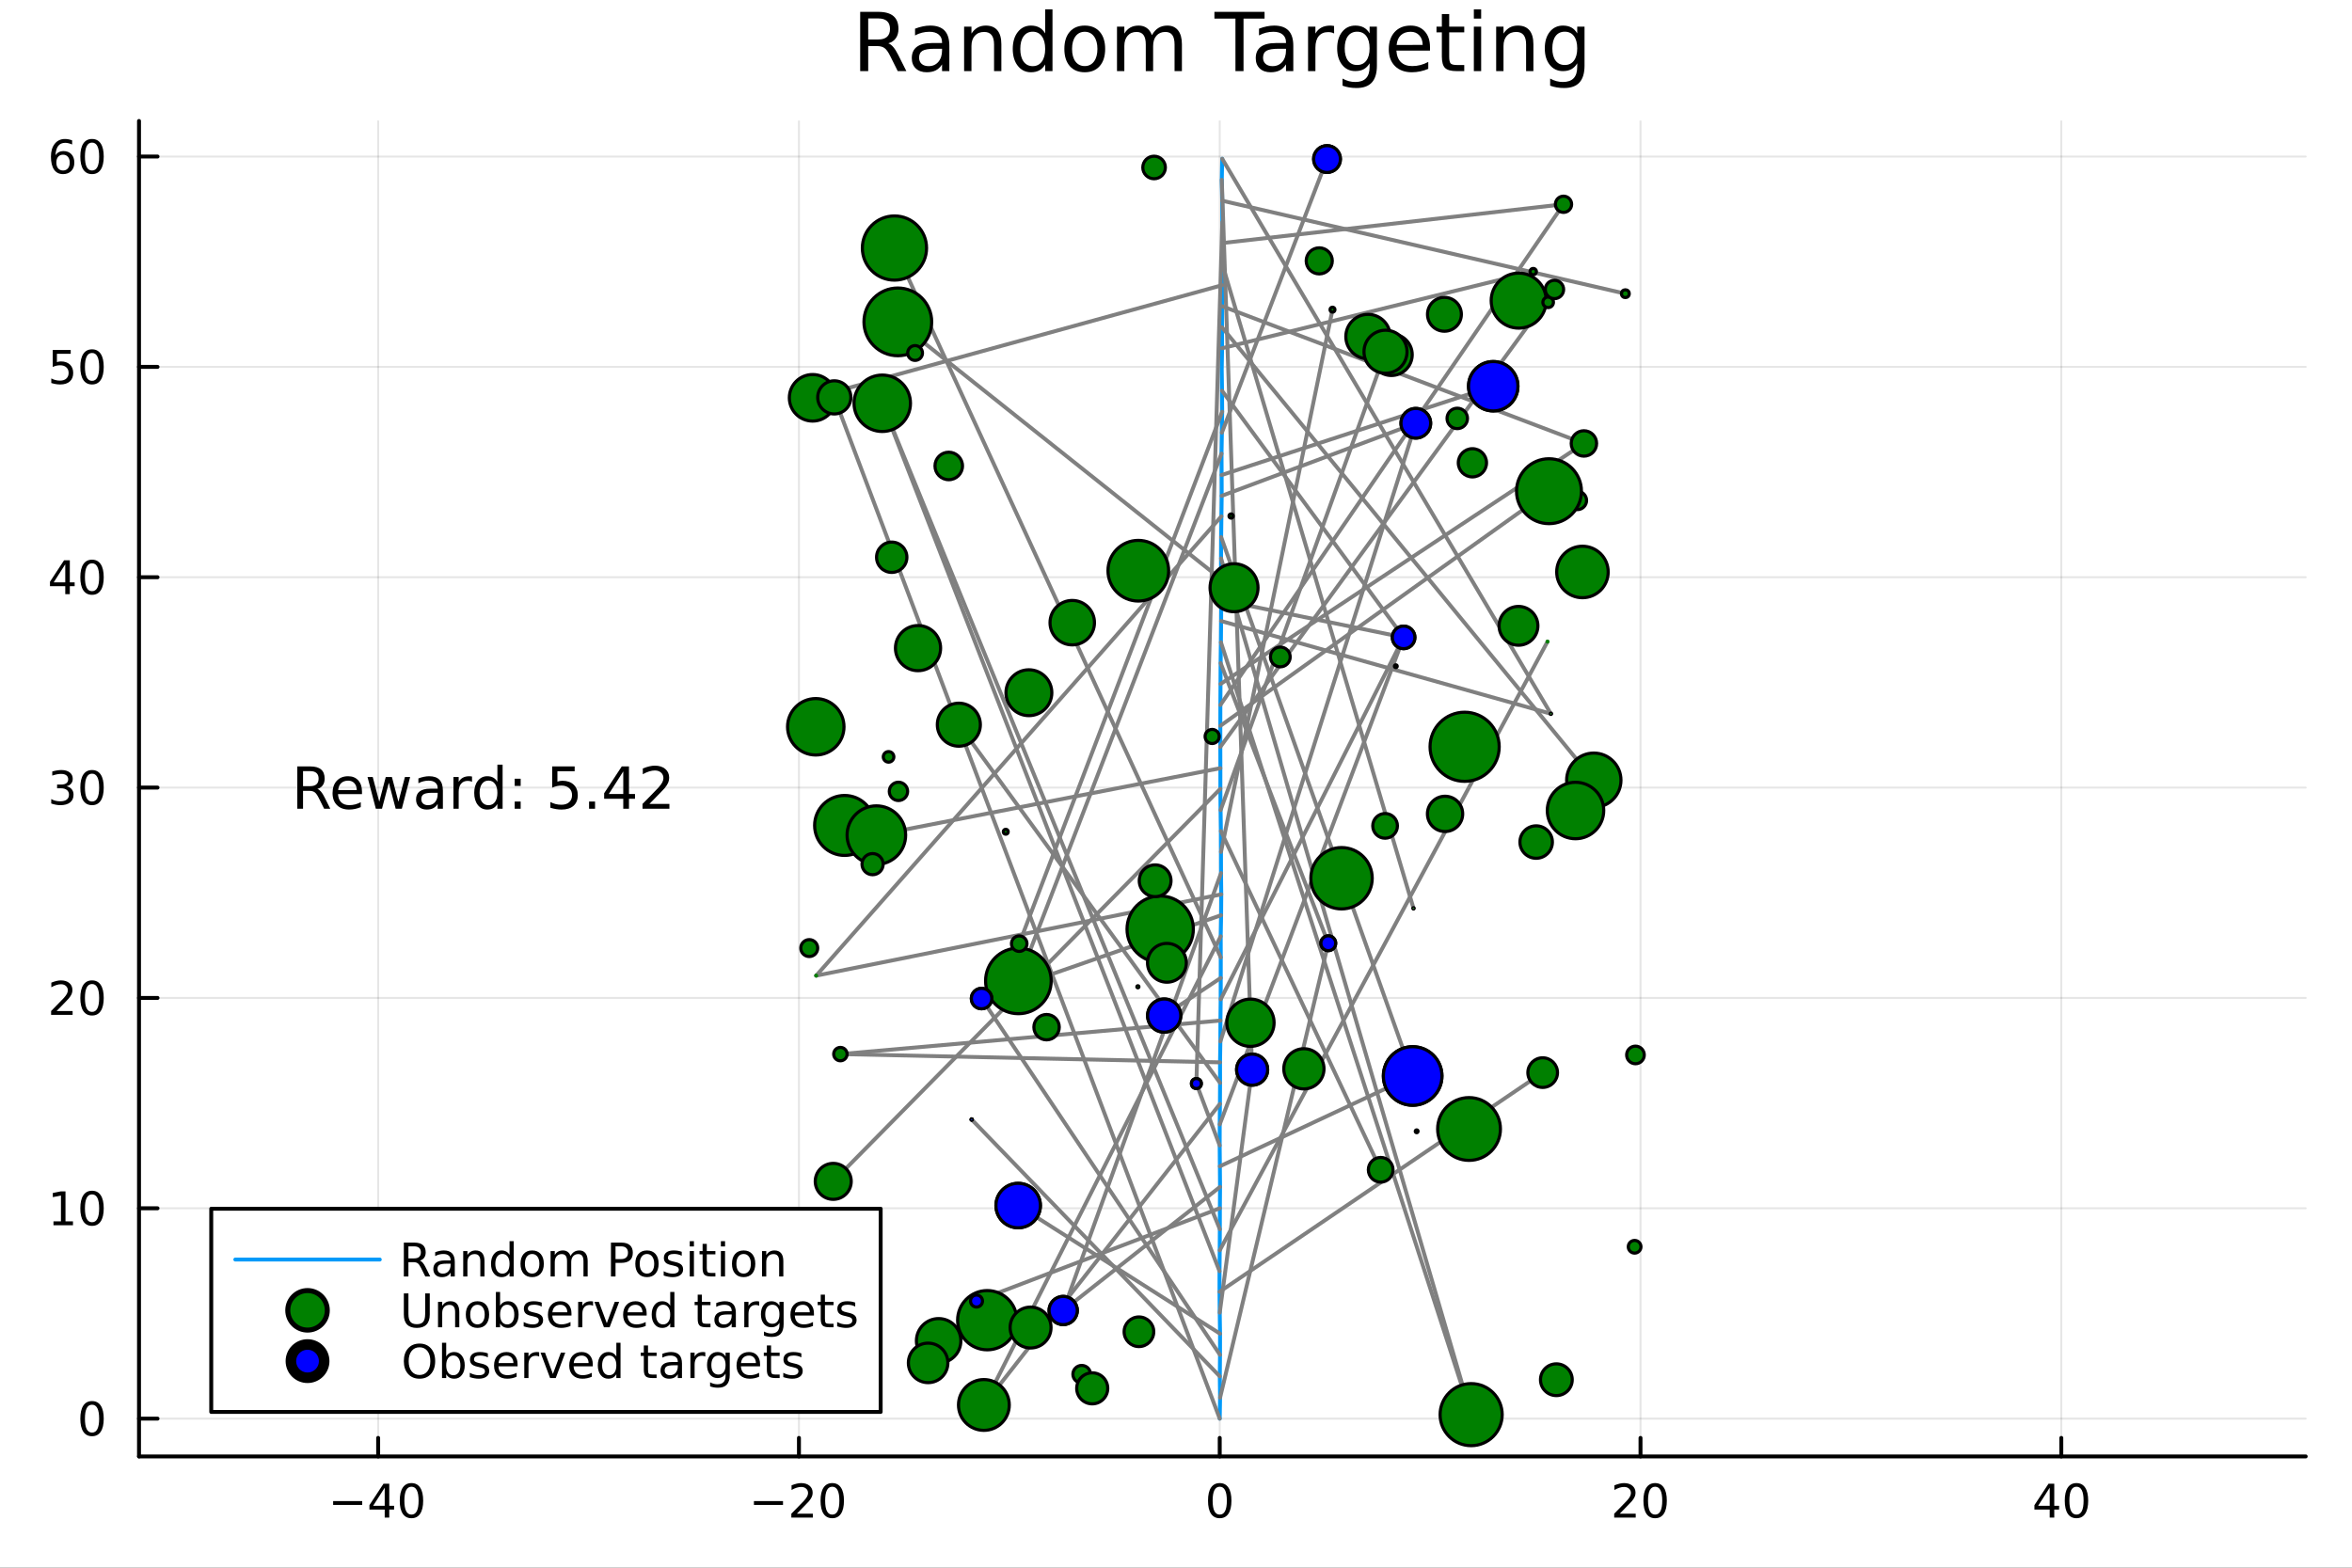 <?xml version="1.0" encoding="utf-8"?>
<svg xmlns="http://www.w3.org/2000/svg" xmlns:xlink="http://www.w3.org/1999/xlink" width="600" height="400" viewBox="0 0 2400 1600">
<rect x="0" y="0" width="2400" height="1600" fill="#333333" stroke="none"/>
<defs>
  <clipPath id="clip840">
    <rect x="0" y="0" width="2400" height="1600"/>
  </clipPath>
</defs>
<path clip-path="url(#clip840)" d="M0 1600 L2400 1600 L2400 0 L0 0  Z" fill="#ffffff" fill-rule="evenodd" fill-opacity="1"/>
<defs>
  <clipPath id="clip841">
    <rect x="480" y="0" width="1681" height="1600"/>
  </clipPath>
</defs>
<path clip-path="url(#clip840)" d="M141.853 1486.45 L2352.76 1486.45 L2352.76 123.472 L141.853 123.472  Z" fill="#ffffff" fill-rule="evenodd" fill-opacity="1"/>
<defs>
  <clipPath id="clip842">
    <rect x="141" y="123" width="2212" height="1364"/>
  </clipPath>
</defs>
<polyline clip-path="url(#clip842)" style="stroke:#000000; stroke-linecap:round; stroke-linejoin:round; stroke-width:2; stroke-opacity:0.1; fill:none" points="385.876,1486.45 385.876,123.472 "/>
<polyline clip-path="url(#clip842)" style="stroke:#000000; stroke-linecap:round; stroke-linejoin:round; stroke-width:2; stroke-opacity:0.1; fill:none" points="815.249,1486.45 815.249,123.472 "/>
<polyline clip-path="url(#clip842)" style="stroke:#000000; stroke-linecap:round; stroke-linejoin:round; stroke-width:2; stroke-opacity:0.1; fill:none" points="1244.62,1486.45 1244.62,123.472 "/>
<polyline clip-path="url(#clip842)" style="stroke:#000000; stroke-linecap:round; stroke-linejoin:round; stroke-width:2; stroke-opacity:0.1; fill:none" points="1673.99,1486.45 1673.99,123.472 "/>
<polyline clip-path="url(#clip842)" style="stroke:#000000; stroke-linecap:round; stroke-linejoin:round; stroke-width:2; stroke-opacity:0.1; fill:none" points="2103.37,1486.45 2103.37,123.472 "/>
<polyline clip-path="url(#clip840)" style="stroke:#000000; stroke-linecap:round; stroke-linejoin:round; stroke-width:4; stroke-opacity:1; fill:none" points="141.853,1486.45 2352.76,1486.45 "/>
<polyline clip-path="url(#clip840)" style="stroke:#000000; stroke-linecap:round; stroke-linejoin:round; stroke-width:4; stroke-opacity:1; fill:none" points="385.876,1486.45 385.876,1467.55 "/>
<polyline clip-path="url(#clip840)" style="stroke:#000000; stroke-linecap:round; stroke-linejoin:round; stroke-width:4; stroke-opacity:1; fill:none" points="815.249,1486.45 815.249,1467.55 "/>
<polyline clip-path="url(#clip840)" style="stroke:#000000; stroke-linecap:round; stroke-linejoin:round; stroke-width:4; stroke-opacity:1; fill:none" points="1244.62,1486.45 1244.62,1467.55 "/>
<polyline clip-path="url(#clip840)" style="stroke:#000000; stroke-linecap:round; stroke-linejoin:round; stroke-width:4; stroke-opacity:1; fill:none" points="1673.99,1486.45 1673.99,1467.55 "/>
<polyline clip-path="url(#clip840)" style="stroke:#000000; stroke-linecap:round; stroke-linejoin:round; stroke-width:4; stroke-opacity:1; fill:none" points="2103.37,1486.45 2103.37,1467.55 "/>
<path clip-path="url(#clip840)" d="M339.939 1532.02 L369.615 1532.02 L369.615 1535.95 L339.939 1535.95 L339.939 1532.02 Z" fill="#000000" fill-rule="nonzero" fill-opacity="1" /><path clip-path="url(#clip840)" d="M392.554 1518.36 L380.749 1536.81 L392.554 1536.81 L392.554 1518.36 M391.328 1514.29 L397.207 1514.29 L397.207 1536.81 L402.138 1536.81 L402.138 1540.7 L397.207 1540.7 L397.207 1548.85 L392.554 1548.85 L392.554 1540.7 L376.953 1540.7 L376.953 1536.19 L391.328 1514.29 Z" fill="#000000" fill-rule="nonzero" fill-opacity="1" /><path clip-path="url(#clip840)" d="M419.869 1517.37 Q416.258 1517.37 414.429 1520.93 Q412.624 1524.47 412.624 1531.6 Q412.624 1538.71 414.429 1542.27 Q416.258 1545.82 419.869 1545.82 Q423.503 1545.82 425.309 1542.27 Q427.138 1538.71 427.138 1531.6 Q427.138 1524.47 425.309 1520.93 Q423.503 1517.37 419.869 1517.37 M419.869 1513.66 Q425.679 1513.66 428.735 1518.27 Q431.814 1522.85 431.814 1531.6 Q431.814 1540.33 428.735 1544.94 Q425.679 1549.52 419.869 1549.52 Q414.059 1549.52 410.98 1544.94 Q407.925 1540.33 407.925 1531.6 Q407.925 1522.85 410.98 1518.27 Q414.059 1513.66 419.869 1513.66 Z" fill="#000000" fill-rule="nonzero" fill-opacity="1" /><path clip-path="url(#clip840)" d="M769.311 1532.02 L798.987 1532.02 L798.987 1535.95 L769.311 1535.95 L769.311 1532.02 Z" fill="#000000" fill-rule="nonzero" fill-opacity="1" /><path clip-path="url(#clip840)" d="M813.107 1544.91 L829.427 1544.91 L829.427 1548.85 L807.482 1548.85 L807.482 1544.91 Q810.144 1542.16 814.728 1537.53 Q819.334 1532.88 820.515 1531.53 Q822.76 1529.01 823.64 1527.27 Q824.542 1525.51 824.542 1523.82 Q824.542 1521.07 822.598 1519.33 Q820.677 1517.6 817.575 1517.6 Q815.376 1517.6 812.922 1518.36 Q810.492 1519.13 807.714 1520.68 L807.714 1515.95 Q810.538 1514.82 812.992 1514.24 Q815.445 1513.66 817.482 1513.66 Q822.853 1513.66 826.047 1516.35 Q829.242 1519.03 829.242 1523.52 Q829.242 1525.65 828.431 1527.57 Q827.644 1529.47 825.538 1532.07 Q824.959 1532.74 821.857 1535.95 Q818.755 1539.15 813.107 1544.91 Z" fill="#000000" fill-rule="nonzero" fill-opacity="1" /><path clip-path="url(#clip840)" d="M849.241 1517.37 Q845.63 1517.37 843.802 1520.93 Q841.996 1524.47 841.996 1531.6 Q841.996 1538.71 843.802 1542.27 Q845.63 1545.82 849.241 1545.82 Q852.876 1545.82 854.681 1542.27 Q856.51 1538.71 856.51 1531.6 Q856.51 1524.47 854.681 1520.93 Q852.876 1517.37 849.241 1517.37 M849.241 1513.66 Q855.052 1513.66 858.107 1518.27 Q861.186 1522.85 861.186 1531.6 Q861.186 1540.33 858.107 1544.94 Q855.052 1549.52 849.241 1549.52 Q843.431 1549.52 840.353 1544.94 Q837.297 1540.33 837.297 1531.6 Q837.297 1522.85 840.353 1518.27 Q843.431 1513.66 849.241 1513.66 Z" fill="#000000" fill-rule="nonzero" fill-opacity="1" /><path clip-path="url(#clip840)" d="M1244.62 1517.37 Q1241.01 1517.37 1239.18 1520.93 Q1237.38 1524.47 1237.38 1531.6 Q1237.38 1538.71 1239.18 1542.27 Q1241.01 1545.82 1244.62 1545.82 Q1248.26 1545.82 1250.06 1542.27 Q1251.89 1538.71 1251.89 1531.6 Q1251.89 1524.47 1250.06 1520.93 Q1248.26 1517.37 1244.62 1517.37 M1244.62 1513.66 Q1250.43 1513.66 1253.49 1518.27 Q1256.57 1522.85 1256.57 1531.6 Q1256.57 1540.33 1253.49 1544.94 Q1250.43 1549.52 1244.62 1549.52 Q1238.81 1549.52 1235.73 1544.94 Q1232.68 1540.33 1232.68 1531.6 Q1232.68 1522.85 1235.73 1518.27 Q1238.81 1513.66 1244.62 1513.66 Z" fill="#000000" fill-rule="nonzero" fill-opacity="1" /><path clip-path="url(#clip840)" d="M1652.77 1544.91 L1669.09 1544.91 L1669.09 1548.85 L1647.14 1548.85 L1647.14 1544.91 Q1649.8 1542.16 1654.39 1537.53 Q1658.99 1532.88 1660.17 1531.53 Q1662.42 1529.01 1663.3 1527.27 Q1664.2 1525.51 1664.2 1523.82 Q1664.2 1521.07 1662.26 1519.33 Q1660.34 1517.6 1657.23 1517.6 Q1655.03 1517.6 1652.58 1518.36 Q1650.15 1519.13 1647.37 1520.68 L1647.37 1515.95 Q1650.2 1514.82 1652.65 1514.24 Q1655.1 1513.66 1657.14 1513.66 Q1662.51 1513.66 1665.71 1516.35 Q1668.9 1519.03 1668.9 1523.52 Q1668.9 1525.65 1668.09 1527.57 Q1667.3 1529.47 1665.2 1532.07 Q1664.62 1532.74 1661.52 1535.95 Q1658.41 1539.15 1652.77 1544.91 Z" fill="#000000" fill-rule="nonzero" fill-opacity="1" /><path clip-path="url(#clip840)" d="M1688.9 1517.37 Q1685.29 1517.37 1683.46 1520.93 Q1681.66 1524.47 1681.66 1531.6 Q1681.66 1538.71 1683.46 1542.27 Q1685.29 1545.82 1688.9 1545.82 Q1692.53 1545.82 1694.34 1542.27 Q1696.17 1538.71 1696.17 1531.6 Q1696.17 1524.47 1694.34 1520.93 Q1692.53 1517.37 1688.9 1517.37 M1688.9 1513.66 Q1694.71 1513.66 1697.77 1518.27 Q1700.84 1522.85 1700.84 1531.6 Q1700.84 1540.33 1697.77 1544.94 Q1694.71 1549.52 1688.9 1549.52 Q1683.09 1549.52 1680.01 1544.94 Q1676.96 1540.33 1676.96 1531.6 Q1676.96 1522.85 1680.01 1518.27 Q1683.09 1513.66 1688.9 1513.66 Z" fill="#000000" fill-rule="nonzero" fill-opacity="1" /><path clip-path="url(#clip840)" d="M2091.54 1518.36 L2079.73 1536.81 L2091.54 1536.81 L2091.54 1518.36 M2090.31 1514.29 L2096.19 1514.29 L2096.19 1536.81 L2101.12 1536.81 L2101.12 1540.7 L2096.19 1540.7 L2096.19 1548.85 L2091.54 1548.85 L2091.54 1540.7 L2075.94 1540.7 L2075.94 1536.19 L2090.31 1514.29 Z" fill="#000000" fill-rule="nonzero" fill-opacity="1" /><path clip-path="url(#clip840)" d="M2118.85 1517.37 Q2115.24 1517.37 2113.41 1520.93 Q2111.61 1524.47 2111.61 1531.6 Q2111.61 1538.71 2113.41 1542.27 Q2115.24 1545.82 2118.85 1545.82 Q2122.49 1545.82 2124.29 1542.27 Q2126.12 1538.71 2126.12 1531.6 Q2126.12 1524.47 2124.29 1520.93 Q2122.49 1517.37 2118.85 1517.37 M2118.85 1513.66 Q2124.66 1513.66 2127.72 1518.27 Q2130.8 1522.85 2130.8 1531.6 Q2130.8 1540.33 2127.72 1544.94 Q2124.66 1549.52 2118.85 1549.52 Q2113.04 1549.52 2109.96 1544.94 Q2106.91 1540.33 2106.91 1531.6 Q2106.91 1522.85 2109.96 1518.27 Q2113.04 1513.66 2118.85 1513.66 Z" fill="#000000" fill-rule="nonzero" fill-opacity="1" /><polyline clip-path="url(#clip842)" style="stroke:#000000; stroke-linecap:round; stroke-linejoin:round; stroke-width:2; stroke-opacity:0.1; fill:none" points="141.853,1447.87 2352.76,1447.87 "/>
<polyline clip-path="url(#clip842)" style="stroke:#000000; stroke-linecap:round; stroke-linejoin:round; stroke-width:2; stroke-opacity:0.1; fill:none" points="141.853,1233.19 2352.76,1233.19 "/>
<polyline clip-path="url(#clip842)" style="stroke:#000000; stroke-linecap:round; stroke-linejoin:round; stroke-width:2; stroke-opacity:0.1; fill:none" points="141.853,1018.5 2352.76,1018.5 "/>
<polyline clip-path="url(#clip842)" style="stroke:#000000; stroke-linecap:round; stroke-linejoin:round; stroke-width:2; stroke-opacity:0.1; fill:none" points="141.853,803.815 2352.76,803.815 "/>
<polyline clip-path="url(#clip842)" style="stroke:#000000; stroke-linecap:round; stroke-linejoin:round; stroke-width:2; stroke-opacity:0.1; fill:none" points="141.853,589.129 2352.76,589.129 "/>
<polyline clip-path="url(#clip842)" style="stroke:#000000; stroke-linecap:round; stroke-linejoin:round; stroke-width:2; stroke-opacity:0.1; fill:none" points="141.853,374.442 2352.76,374.442 "/>
<polyline clip-path="url(#clip842)" style="stroke:#000000; stroke-linecap:round; stroke-linejoin:round; stroke-width:2; stroke-opacity:0.1; fill:none" points="141.853,159.756 2352.76,159.756 "/>
<polyline clip-path="url(#clip840)" style="stroke:#000000; stroke-linecap:round; stroke-linejoin:round; stroke-width:4; stroke-opacity:1; fill:none" points="141.853,1486.45 141.853,123.472 "/>
<polyline clip-path="url(#clip840)" style="stroke:#000000; stroke-linecap:round; stroke-linejoin:round; stroke-width:4; stroke-opacity:1; fill:none" points="141.853,1447.87 160.751,1447.87 "/>
<polyline clip-path="url(#clip840)" style="stroke:#000000; stroke-linecap:round; stroke-linejoin:round; stroke-width:4; stroke-opacity:1; fill:none" points="141.853,1233.19 160.751,1233.19 "/>
<polyline clip-path="url(#clip840)" style="stroke:#000000; stroke-linecap:round; stroke-linejoin:round; stroke-width:4; stroke-opacity:1; fill:none" points="141.853,1018.5 160.751,1018.5 "/>
<polyline clip-path="url(#clip840)" style="stroke:#000000; stroke-linecap:round; stroke-linejoin:round; stroke-width:4; stroke-opacity:1; fill:none" points="141.853,803.815 160.751,803.815 "/>
<polyline clip-path="url(#clip840)" style="stroke:#000000; stroke-linecap:round; stroke-linejoin:round; stroke-width:4; stroke-opacity:1; fill:none" points="141.853,589.129 160.751,589.129 "/>
<polyline clip-path="url(#clip840)" style="stroke:#000000; stroke-linecap:round; stroke-linejoin:round; stroke-width:4; stroke-opacity:1; fill:none" points="141.853,374.442 160.751,374.442 "/>
<polyline clip-path="url(#clip840)" style="stroke:#000000; stroke-linecap:round; stroke-linejoin:round; stroke-width:4; stroke-opacity:1; fill:none" points="141.853,159.756 160.751,159.756 "/>
<path clip-path="url(#clip840)" d="M93.909 1433.67 Q90.297 1433.67 88.469 1437.24 Q86.663 1440.78 86.663 1447.91 Q86.663 1455.01 88.469 1458.58 Q90.297 1462.12 93.909 1462.12 Q97.543 1462.12 99.348 1458.58 Q101.177 1455.01 101.177 1447.91 Q101.177 1440.78 99.348 1437.24 Q97.543 1433.67 93.909 1433.67 M93.909 1429.97 Q99.719 1429.97 102.774 1434.57 Q105.853 1439.16 105.853 1447.91 Q105.853 1456.63 102.774 1461.24 Q99.719 1465.82 93.909 1465.82 Q88.098 1465.82 85.02 1461.24 Q81.964 1456.63 81.964 1447.91 Q81.964 1439.16 85.02 1434.57 Q88.098 1429.97 93.909 1429.97 Z" fill="#000000" fill-rule="nonzero" fill-opacity="1" /><path clip-path="url(#clip840)" d="M54.557 1246.53 L62.196 1246.53 L62.196 1220.17 L53.886 1221.83 L53.886 1217.57 L62.15 1215.91 L66.825 1215.91 L66.825 1246.53 L74.464 1246.53 L74.464 1250.47 L54.557 1250.47 L54.557 1246.53 Z" fill="#000000" fill-rule="nonzero" fill-opacity="1" /><path clip-path="url(#clip840)" d="M93.909 1218.99 Q90.297 1218.99 88.469 1222.55 Q86.663 1226.09 86.663 1233.22 Q86.663 1240.33 88.469 1243.89 Q90.297 1247.43 93.909 1247.43 Q97.543 1247.43 99.348 1243.89 Q101.177 1240.33 101.177 1233.22 Q101.177 1226.09 99.348 1222.55 Q97.543 1218.99 93.909 1218.99 M93.909 1215.28 Q99.719 1215.28 102.774 1219.89 Q105.853 1224.47 105.853 1233.22 Q105.853 1241.95 102.774 1246.55 Q99.719 1251.14 93.909 1251.14 Q88.098 1251.14 85.02 1246.55 Q81.964 1241.95 81.964 1233.22 Q81.964 1224.47 85.02 1219.89 Q88.098 1215.28 93.909 1215.28 Z" fill="#000000" fill-rule="nonzero" fill-opacity="1" /><path clip-path="url(#clip840)" d="M57.775 1031.85 L74.094 1031.85 L74.094 1035.78 L52.15 1035.78 L52.15 1031.85 Q54.812 1029.09 59.395 1024.46 Q64.001 1019.81 65.182 1018.47 Q67.427 1015.94 68.307 1014.21 Q69.21 1012.45 69.21 1010.76 Q69.21 1008 67.265 1006.27 Q65.344 1004.53 62.242 1004.53 Q60.043 1004.53 57.589 1005.29 Q55.159 1006.06 52.381 1007.61 L52.381 1002.89 Q55.205 1001.75 57.659 1001.17 Q60.112 1000.6 62.15 1000.6 Q67.52 1000.6 70.714 1003.28 Q73.909 1005.97 73.909 1010.46 Q73.909 1012.59 73.099 1014.51 Q72.311 1016.41 70.205 1019 Q69.626 1019.67 66.525 1022.89 Q63.423 1026.08 57.775 1031.85 Z" fill="#000000" fill-rule="nonzero" fill-opacity="1" /><path clip-path="url(#clip840)" d="M93.909 1004.3 Q90.297 1004.3 88.469 1007.86 Q86.663 1011.41 86.663 1018.54 Q86.663 1025.64 88.469 1029.21 Q90.297 1032.75 93.909 1032.75 Q97.543 1032.75 99.348 1029.21 Q101.177 1025.64 101.177 1018.54 Q101.177 1011.41 99.348 1007.86 Q97.543 1004.3 93.909 1004.3 M93.909 1000.6 Q99.719 1000.6 102.774 1005.2 Q105.853 1009.79 105.853 1018.54 Q105.853 1027.26 102.774 1031.87 Q99.719 1036.45 93.909 1036.45 Q88.098 1036.45 85.02 1031.87 Q81.964 1027.26 81.964 1018.54 Q81.964 1009.79 85.02 1005.2 Q88.098 1000.6 93.909 1000.6 Z" fill="#000000" fill-rule="nonzero" fill-opacity="1" /><path clip-path="url(#clip840)" d="M67.913 802.46 Q71.27 803.178 73.145 805.447 Q75.043 807.715 75.043 811.048 Q75.043 816.164 71.524 818.965 Q68.006 821.766 61.525 821.766 Q59.349 821.766 57.034 821.326 Q54.742 820.909 52.288 820.053 L52.288 815.539 Q54.233 816.673 56.548 817.252 Q58.862 817.831 61.386 817.831 Q65.784 817.831 68.075 816.095 Q70.39 814.359 70.39 811.048 Q70.39 807.993 68.237 806.28 Q66.108 804.544 62.288 804.544 L58.261 804.544 L58.261 800.701 L62.474 800.701 Q65.923 800.701 67.751 799.336 Q69.58 797.947 69.58 795.354 Q69.58 792.692 67.682 791.28 Q65.807 789.845 62.288 789.845 Q60.367 789.845 58.168 790.261 Q55.969 790.678 53.33 791.558 L53.33 787.391 Q55.992 786.65 58.307 786.28 Q60.645 785.91 62.705 785.91 Q68.029 785.91 71.131 788.34 Q74.233 790.748 74.233 794.868 Q74.233 797.738 72.589 799.729 Q70.946 801.697 67.913 802.46 Z" fill="#000000" fill-rule="nonzero" fill-opacity="1" /><path clip-path="url(#clip840)" d="M93.909 789.613 Q90.297 789.613 88.469 793.178 Q86.663 796.72 86.663 803.849 Q86.663 810.956 88.469 814.521 Q90.297 818.062 93.909 818.062 Q97.543 818.062 99.348 814.521 Q101.177 810.956 101.177 803.849 Q101.177 796.72 99.348 793.178 Q97.543 789.613 93.909 789.613 M93.909 785.91 Q99.719 785.91 102.774 790.516 Q105.853 795.099 105.853 803.849 Q105.853 812.576 102.774 817.183 Q99.719 821.766 93.909 821.766 Q88.098 821.766 85.02 817.183 Q81.964 812.576 81.964 803.849 Q81.964 795.099 85.02 790.516 Q88.098 785.91 93.909 785.91 Z" fill="#000000" fill-rule="nonzero" fill-opacity="1" /><path clip-path="url(#clip840)" d="M66.594 575.923 L54.788 594.372 L66.594 594.372 L66.594 575.923 M65.367 571.849 L71.247 571.849 L71.247 594.372 L76.177 594.372 L76.177 598.26 L71.247 598.26 L71.247 606.409 L66.594 606.409 L66.594 598.26 L50.992 598.26 L50.992 593.747 L65.367 571.849 Z" fill="#000000" fill-rule="nonzero" fill-opacity="1" /><path clip-path="url(#clip840)" d="M93.909 574.927 Q90.297 574.927 88.469 578.492 Q86.663 582.034 86.663 589.163 Q86.663 596.27 88.469 599.834 Q90.297 603.376 93.909 603.376 Q97.543 603.376 99.348 599.834 Q101.177 596.27 101.177 589.163 Q101.177 582.034 99.348 578.492 Q97.543 574.927 93.909 574.927 M93.909 571.224 Q99.719 571.224 102.774 575.83 Q105.853 580.413 105.853 589.163 Q105.853 597.89 102.774 602.496 Q99.719 607.08 93.909 607.08 Q88.098 607.08 85.02 602.496 Q81.964 597.89 81.964 589.163 Q81.964 580.413 85.02 575.83 Q88.098 571.224 93.909 571.224 Z" fill="#000000" fill-rule="nonzero" fill-opacity="1" /><path clip-path="url(#clip840)" d="M53.793 357.162 L72.149 357.162 L72.149 361.098 L58.075 361.098 L58.075 369.57 Q59.094 369.222 60.112 369.06 Q61.131 368.875 62.15 368.875 Q67.936 368.875 71.316 372.047 Q74.696 375.218 74.696 380.634 Q74.696 386.213 71.224 389.315 Q67.751 392.394 61.432 392.394 Q59.256 392.394 56.987 392.023 Q54.742 391.653 52.335 390.912 L52.335 386.213 Q54.418 387.347 56.64 387.903 Q58.862 388.458 61.339 388.458 Q65.344 388.458 67.682 386.352 Q70.02 384.246 70.02 380.634 Q70.02 377.023 67.682 374.917 Q65.344 372.81 61.339 372.81 Q59.464 372.81 57.589 373.227 Q55.737 373.644 53.793 374.523 L53.793 357.162 Z" fill="#000000" fill-rule="nonzero" fill-opacity="1" /><path clip-path="url(#clip840)" d="M93.909 360.241 Q90.297 360.241 88.469 363.806 Q86.663 367.347 86.663 374.477 Q86.663 381.584 88.469 385.148 Q90.297 388.69 93.909 388.69 Q97.543 388.69 99.348 385.148 Q101.177 381.584 101.177 374.477 Q101.177 367.347 99.348 363.806 Q97.543 360.241 93.909 360.241 M93.909 356.537 Q99.719 356.537 102.774 361.144 Q105.853 365.727 105.853 374.477 Q105.853 383.204 102.774 387.81 Q99.719 392.394 93.909 392.394 Q88.098 392.394 85.02 387.81 Q81.964 383.204 81.964 374.477 Q81.964 365.727 85.02 361.144 Q88.098 356.537 93.909 356.537 Z" fill="#000000" fill-rule="nonzero" fill-opacity="1" /><path clip-path="url(#clip840)" d="M64.325 157.893 Q61.177 157.893 59.325 160.046 Q57.497 162.198 57.497 165.948 Q57.497 169.675 59.325 171.851 Q61.177 174.004 64.325 174.004 Q67.474 174.004 69.302 171.851 Q71.154 169.675 71.154 165.948 Q71.154 162.198 69.302 160.046 Q67.474 157.893 64.325 157.893 M73.608 143.24 L73.608 147.499 Q71.849 146.666 70.043 146.226 Q68.261 145.786 66.501 145.786 Q61.872 145.786 59.418 148.911 Q56.987 152.036 56.64 158.356 Q58.006 156.342 60.066 155.277 Q62.126 154.189 64.603 154.189 Q69.811 154.189 72.821 157.36 Q75.853 160.509 75.853 165.948 Q75.853 171.272 72.705 174.49 Q69.557 177.708 64.325 177.708 Q58.33 177.708 55.159 173.124 Q51.987 168.518 51.987 159.791 Q51.987 151.597 55.876 146.735 Q59.765 141.851 66.316 141.851 Q68.075 141.851 69.858 142.198 Q71.663 142.546 73.608 143.24 Z" fill="#000000" fill-rule="nonzero" fill-opacity="1" /><path clip-path="url(#clip840)" d="M93.909 145.555 Q90.297 145.555 88.469 149.12 Q86.663 152.661 86.663 159.791 Q86.663 166.897 88.469 170.462 Q90.297 174.004 93.909 174.004 Q97.543 174.004 99.348 170.462 Q101.177 166.897 101.177 159.791 Q101.177 152.661 99.348 149.12 Q97.543 145.555 93.909 145.555 M93.909 141.851 Q99.719 141.851 102.774 146.458 Q105.853 151.041 105.853 159.791 Q105.853 168.518 102.774 173.124 Q99.719 177.708 93.909 177.708 Q88.098 177.708 85.02 173.124 Q81.964 168.518 81.964 159.791 Q81.964 151.041 85.02 146.458 Q88.098 141.851 93.909 141.851 Z" fill="#000000" fill-rule="nonzero" fill-opacity="1" /><path clip-path="url(#clip840)" d="M906.421 44.22 Q909.054 45.111 911.525 48.028 Q914.037 50.944 916.548 56.048 L924.852 72.576 L916.062 72.576 L908.325 57.061 Q905.327 50.985 902.491 49 Q899.696 47.015 894.835 47.015 L885.923 47.015 L885.923 72.576 L877.74 72.576 L877.74 12.096 L896.213 12.096 Q906.583 12.096 911.687 16.43 Q916.791 20.765 916.791 29.515 Q916.791 35.227 914.118 38.994 Q911.484 42.761 906.421 44.22 M885.923 18.82 L885.923 40.29 L896.213 40.29 Q902.127 40.29 905.125 37.576 Q908.163 34.822 908.163 29.515 Q908.163 24.208 905.125 21.535 Q902.127 18.82 896.213 18.82 L885.923 18.82 Z" fill="#000000" fill-rule="nonzero" fill-opacity="1" /><path clip-path="url(#clip840)" d="M953.857 49.769 Q944.823 49.769 941.34 51.835 Q937.856 53.901 937.856 58.884 Q937.856 62.854 940.448 65.203 Q943.082 67.512 947.578 67.512 Q953.776 67.512 957.503 63.137 Q961.27 58.722 961.27 51.43 L961.27 49.769 L953.857 49.769 M968.724 46.691 L968.724 72.576 L961.27 72.576 L961.27 65.689 Q958.718 69.821 954.91 71.806 Q951.102 73.751 945.593 73.751 Q938.626 73.751 934.494 69.862 Q930.402 65.933 930.402 59.37 Q930.402 51.714 935.506 47.825 Q940.651 43.936 950.819 43.936 L961.27 43.936 L961.27 43.207 Q961.27 38.062 957.867 35.267 Q954.505 32.431 948.388 32.431 Q944.499 32.431 940.813 33.363 Q937.127 34.295 933.724 36.158 L933.724 29.272 Q937.815 27.692 941.664 26.922 Q945.512 26.112 949.158 26.112 Q959.002 26.112 963.863 31.216 Q968.724 36.32 968.724 46.691 Z" fill="#000000" fill-rule="nonzero" fill-opacity="1" /><path clip-path="url(#clip840)" d="M1021.79 45.192 L1021.79 72.576 L1014.34 72.576 L1014.34 45.435 Q1014.34 38.994 1011.83 35.794 Q1009.31 32.594 1004.29 32.594 Q998.255 32.594 994.771 36.442 Q991.287 40.29 991.287 46.934 L991.287 72.576 L983.793 72.576 L983.793 27.206 L991.287 27.206 L991.287 34.254 Q993.961 30.163 997.566 28.138 Q1001.21 26.112 1005.95 26.112 Q1013.77 26.112 1017.78 30.973 Q1021.79 35.794 1021.79 45.192 Z" fill="#000000" fill-rule="nonzero" fill-opacity="1" /><path clip-path="url(#clip840)" d="M1066.51 34.092 L1066.51 9.544 L1073.97 9.544 L1073.97 72.576 L1066.51 72.576 L1066.51 65.77 Q1064.16 69.821 1060.56 71.806 Q1056.99 73.751 1051.97 73.751 Q1043.75 73.751 1038.56 67.188 Q1033.42 60.626 1033.42 49.931 Q1033.42 39.237 1038.56 32.675 Q1043.75 26.112 1051.97 26.112 Q1056.99 26.112 1060.56 28.097 Q1064.16 30.041 1066.51 34.092 M1041.11 49.931 Q1041.11 58.155 1044.48 62.854 Q1047.88 67.512 1053.79 67.512 Q1059.71 67.512 1063.11 62.854 Q1066.51 58.155 1066.51 49.931 Q1066.51 41.708 1063.11 37.05 Q1059.71 32.35 1053.79 32.35 Q1047.88 32.35 1044.48 37.05 Q1041.11 41.708 1041.11 49.931 Z" fill="#000000" fill-rule="nonzero" fill-opacity="1" /><path clip-path="url(#clip840)" d="M1106.9 32.431 Q1100.9 32.431 1097.42 37.131 Q1093.94 41.789 1093.94 49.931 Q1093.94 58.074 1097.38 62.773 Q1100.86 67.431 1106.9 67.431 Q1112.85 67.431 1116.34 62.732 Q1119.82 58.033 1119.82 49.931 Q1119.82 41.87 1116.34 37.171 Q1112.85 32.431 1106.9 32.431 M1106.9 26.112 Q1116.62 26.112 1122.17 32.431 Q1127.72 38.751 1127.72 49.931 Q1127.72 61.071 1122.17 67.431 Q1116.62 73.751 1106.9 73.751 Q1097.14 73.751 1091.59 67.431 Q1086.08 61.071 1086.08 49.931 Q1086.08 38.751 1091.59 32.431 Q1097.14 26.112 1106.9 26.112 Z" fill="#000000" fill-rule="nonzero" fill-opacity="1" /><path clip-path="url(#clip840)" d="M1175.4 35.915 Q1178.2 30.892 1182.08 28.502 Q1185.97 26.112 1191.24 26.112 Q1198.33 26.112 1202.18 31.095 Q1206.03 36.037 1206.03 45.192 L1206.03 72.576 L1198.53 72.576 L1198.53 45.435 Q1198.53 38.913 1196.22 35.753 Q1193.91 32.594 1189.17 32.594 Q1183.38 32.594 1180.02 36.442 Q1176.66 40.29 1176.66 46.934 L1176.66 72.576 L1169.16 72.576 L1169.16 45.435 Q1169.16 38.873 1166.85 35.753 Q1164.54 32.594 1159.72 32.594 Q1154.01 32.594 1150.65 36.482 Q1147.29 40.331 1147.29 46.934 L1147.29 72.576 L1139.79 72.576 L1139.79 27.206 L1147.29 27.206 L1147.29 34.254 Q1149.84 30.082 1153.4 28.097 Q1156.97 26.112 1161.87 26.112 Q1166.81 26.112 1170.26 28.624 Q1173.74 31.135 1175.4 35.915 Z" fill="#000000" fill-rule="nonzero" fill-opacity="1" /><path clip-path="url(#clip840)" d="M1239.2 12.096 L1290.37 12.096 L1290.37 18.983 L1268.9 18.983 L1268.9 72.576 L1260.67 72.576 L1260.67 18.983 L1239.2 18.983 L1239.2 12.096 Z" fill="#000000" fill-rule="nonzero" fill-opacity="1" /><path clip-path="url(#clip840)" d="M1304.83 49.769 Q1295.79 49.769 1292.31 51.835 Q1288.83 53.901 1288.83 58.884 Q1288.83 62.854 1291.42 65.203 Q1294.05 67.512 1298.55 67.512 Q1304.75 67.512 1308.47 63.137 Q1312.24 58.722 1312.24 51.43 L1312.24 49.769 L1304.83 49.769 M1319.69 46.691 L1319.69 72.576 L1312.24 72.576 L1312.24 65.689 Q1309.69 69.821 1305.88 71.806 Q1302.07 73.751 1296.56 73.751 Q1289.6 73.751 1285.46 69.862 Q1281.37 65.933 1281.37 59.37 Q1281.37 51.714 1286.48 47.825 Q1291.62 43.936 1301.79 43.936 L1312.24 43.936 L1312.24 43.207 Q1312.24 38.062 1308.84 35.267 Q1305.48 32.431 1299.36 32.431 Q1295.47 32.431 1291.78 33.363 Q1288.1 34.295 1284.69 36.158 L1284.69 29.272 Q1288.79 27.692 1292.63 26.922 Q1296.48 26.112 1300.13 26.112 Q1309.97 26.112 1314.83 31.216 Q1319.69 36.32 1319.69 46.691 Z" fill="#000000" fill-rule="nonzero" fill-opacity="1" /><path clip-path="url(#clip840)" d="M1361.34 34.173 Q1360.08 33.444 1358.58 33.12 Q1357.12 32.756 1355.34 32.756 Q1349.02 32.756 1345.62 36.888 Q1342.26 40.979 1342.26 48.676 L1342.26 72.576 L1334.76 72.576 L1334.76 27.206 L1342.26 27.206 L1342.26 34.254 Q1344.61 30.122 1348.37 28.138 Q1352.14 26.112 1357.53 26.112 Q1358.3 26.112 1359.23 26.234 Q1360.16 26.315 1361.3 26.517 L1361.34 34.173 Z" fill="#000000" fill-rule="nonzero" fill-opacity="1" /><path clip-path="url(#clip840)" d="M1397.55 49.364 Q1397.55 41.263 1394.19 36.806 Q1390.87 32.35 1384.83 32.35 Q1378.84 32.35 1375.48 36.806 Q1372.15 41.263 1372.15 49.364 Q1372.15 57.426 1375.48 61.882 Q1378.84 66.338 1384.83 66.338 Q1390.87 66.338 1394.19 61.882 Q1397.55 57.426 1397.55 49.364 M1405.01 66.945 Q1405.01 78.531 1399.86 84.162 Q1394.72 89.833 1384.1 89.833 Q1380.17 89.833 1376.69 89.225 Q1373.21 88.658 1369.93 87.443 L1369.93 80.192 Q1373.21 81.974 1376.41 82.825 Q1379.61 83.675 1382.93 83.675 Q1390.26 83.675 1393.91 79.827 Q1397.55 76.019 1397.55 68.282 L1397.55 64.596 Q1395.24 68.606 1391.64 70.591 Q1388.03 72.576 1383.01 72.576 Q1374.66 72.576 1369.56 66.216 Q1364.46 59.856 1364.46 49.364 Q1364.46 38.832 1369.56 32.472 Q1374.66 26.112 1383.01 26.112 Q1388.03 26.112 1391.64 28.097 Q1395.24 30.082 1397.55 34.092 L1397.55 27.206 L1405.01 27.206 L1405.01 66.945 Z" fill="#000000" fill-rule="nonzero" fill-opacity="1" /><path clip-path="url(#clip840)" d="M1459.17 48.028 L1459.17 51.673 L1424.9 51.673 Q1425.38 59.37 1429.51 63.421 Q1433.69 67.431 1441.1 67.431 Q1445.39 67.431 1449.4 66.378 Q1453.45 65.325 1457.42 63.218 L1457.42 70.267 Q1453.41 71.968 1449.2 72.86 Q1444.99 73.751 1440.65 73.751 Q1429.8 73.751 1423.44 67.431 Q1417.12 61.112 1417.12 50.337 Q1417.12 39.197 1423.11 32.675 Q1429.15 26.112 1439.36 26.112 Q1448.51 26.112 1453.82 32.026 Q1459.17 37.9 1459.17 48.028 M1451.71 45.84 Q1451.63 39.723 1448.27 36.077 Q1444.95 32.431 1439.44 32.431 Q1433.2 32.431 1429.43 35.956 Q1425.71 39.48 1425.14 45.88 L1451.71 45.84 Z" fill="#000000" fill-rule="nonzero" fill-opacity="1" /><path clip-path="url(#clip840)" d="M1478.77 14.324 L1478.77 27.206 L1494.13 27.206 L1494.13 32.999 L1478.77 32.999 L1478.77 57.628 Q1478.77 63.178 1480.27 64.758 Q1481.81 66.338 1486.47 66.338 L1494.13 66.338 L1494.13 72.576 L1486.47 72.576 Q1477.84 72.576 1474.56 69.376 Q1471.28 66.135 1471.28 57.628 L1471.28 32.999 L1465.81 32.999 L1465.81 27.206 L1471.28 27.206 L1471.28 14.324 L1478.77 14.324 Z" fill="#000000" fill-rule="nonzero" fill-opacity="1" /><path clip-path="url(#clip840)" d="M1503.93 27.206 L1511.38 27.206 L1511.38 72.576 L1503.93 72.576 L1503.93 27.206 M1503.93 9.544 L1511.38 9.544 L1511.38 18.983 L1503.93 18.983 L1503.93 9.544 Z" fill="#000000" fill-rule="nonzero" fill-opacity="1" /><path clip-path="url(#clip840)" d="M1564.69 45.192 L1564.69 72.576 L1557.24 72.576 L1557.24 45.435 Q1557.24 38.994 1554.73 35.794 Q1552.22 32.594 1547.19 32.594 Q1541.16 32.594 1537.67 36.442 Q1534.19 40.29 1534.19 46.934 L1534.19 72.576 L1526.7 72.576 L1526.7 27.206 L1534.19 27.206 L1534.19 34.254 Q1536.86 30.163 1540.47 28.138 Q1544.11 26.112 1548.85 26.112 Q1556.67 26.112 1560.68 30.973 Q1564.69 35.794 1564.69 45.192 Z" fill="#000000" fill-rule="nonzero" fill-opacity="1" /><path clip-path="url(#clip840)" d="M1609.41 49.364 Q1609.41 41.263 1606.05 36.806 Q1602.73 32.35 1596.69 32.35 Q1590.7 32.35 1587.34 36.806 Q1584.02 41.263 1584.02 49.364 Q1584.02 57.426 1587.34 61.882 Q1590.7 66.338 1596.69 66.338 Q1602.73 66.338 1606.05 61.882 Q1609.41 57.426 1609.41 49.364 M1616.87 66.945 Q1616.87 78.531 1611.72 84.162 Q1606.58 89.833 1595.97 89.833 Q1592.04 89.833 1588.55 89.225 Q1585.07 88.658 1581.79 87.443 L1581.79 80.192 Q1585.07 81.974 1588.27 82.825 Q1591.47 83.675 1594.79 83.675 Q1602.12 83.675 1605.77 79.827 Q1609.41 76.019 1609.41 68.282 L1609.41 64.596 Q1607.11 68.606 1603.5 70.591 Q1599.9 72.576 1594.87 72.576 Q1586.53 72.576 1581.42 66.216 Q1576.32 59.856 1576.32 49.364 Q1576.32 38.832 1581.42 32.472 Q1586.53 26.112 1594.87 26.112 Q1599.9 26.112 1603.5 28.097 Q1607.11 30.082 1609.41 34.092 L1609.41 27.206 L1616.87 27.206 L1616.87 66.945 Z" fill="#000000" fill-rule="nonzero" fill-opacity="1" /><polyline clip-path="url(#clip842)" style="stroke:#009af9; stroke-linecap:round; stroke-linejoin:round; stroke-width:4; stroke-opacity:1; fill:none" points="1244.62,1447.87 1244.98,1426.49 1244.71,1404.74 1244.91,1382.79 1244.95,1361.17 1244.63,1339.74 1244.41,1318.43 1244.41,1297.41 1244.63,1276.08 1244.74,1254.57 1244.78,1233.12 1244.95,1211.37 1244.77,1190.33 1244.58,1169.08 1244.63,1147.57 1244.84,1126.62 1244.97,1105.22 1244.94,1084.24 1245.29,1062.95 1245.35,1041.59 1245.63,1019.9 1245.69,998.11 1245.7,977.161 1245.63,955.604 1246.04,934.09 1246.2,912.79 1245.95,891.083 1245.9,869.499 1245.82,848.227 1245.5,826.806 1245.28,805.072 1245.29,784.017 1245.23,762.282 1245.23,740.798 1245.28,719.53 1245.43,698.074 1245.55,676.765 1245.84,655.53 1246.03,633.827 1246.18,612.438 1246.02,591.115 1246,569.877 1246.09,548.215 1246.34,526.984 1246.63,506.046 1246.56,484.819 1246.45,462.965 1246.82,441.56 1247.11,420.213 1246.96,398.792 1246.66,377.154 1247.03,355.413 1246.93,334.038 1246.95,312.478 1247.15,291.061 1247.18,269.381 1247.35,248.05 1247.27,226.612 1247.15,204.853 1246.72,183.521 1247.15,162.047 "/>
<polyline clip-path="url(#clip842)" style="stroke:#808080; stroke-linecap:round; stroke-linejoin:round; stroke-width:4; stroke-opacity:1; fill:none" points="1244.62,1447.87 851.316,405.572 "/>
<polyline clip-path="url(#clip842)" style="stroke:#808080; stroke-linecap:round; stroke-linejoin:round; stroke-width:4; stroke-opacity:1; fill:none" points="1244.98,1426.49 1355.4,962.682 "/>
<polyline clip-path="url(#clip842)" style="stroke:#808080; stroke-linecap:round; stroke-linejoin:round; stroke-width:4; stroke-opacity:1; fill:none" points="1244.71,1404.74 991.506,1142.59 "/>
<polyline clip-path="url(#clip842)" style="stroke:#808080; stroke-linecap:round; stroke-linejoin:round; stroke-width:4; stroke-opacity:1; fill:none" points="1244.91,1382.79 1001.6,1019.14 "/>
<polyline clip-path="url(#clip842)" style="stroke:#808080; stroke-linecap:round; stroke-linejoin:round; stroke-width:4; stroke-opacity:1; fill:none" points="1244.95,1361.17 1038.95,1230.4 "/>
<polyline clip-path="url(#clip842)" style="stroke:#808080; stroke-linecap:round; stroke-linejoin:round; stroke-width:4; stroke-opacity:1; fill:none" points="1244.63,1339.74 1277.68,1091.71 "/>
<polyline clip-path="url(#clip842)" style="stroke:#808080; stroke-linecap:round; stroke-linejoin:round; stroke-width:4; stroke-opacity:1; fill:none" points="1244.41,1318.43 1574.16,1094.71 "/>
<polyline clip-path="url(#clip842)" style="stroke:#808080; stroke-linecap:round; stroke-linejoin:round; stroke-width:4; stroke-opacity:1; fill:none" points="1244.41,1297.41 900.264,411.583 "/>
<polyline clip-path="url(#clip842)" style="stroke:#808080; stroke-linecap:round; stroke-linejoin:round; stroke-width:4; stroke-opacity:1; fill:none" points="1244.63,1276.08 1579.1,654.822 "/>
<polyline clip-path="url(#clip842)" style="stroke:#808080; stroke-linecap:round; stroke-linejoin:round; stroke-width:4; stroke-opacity:1; fill:none" points="1244.74,1254.57 900.264,411.583 "/>
<polyline clip-path="url(#clip842)" style="stroke:#808080; stroke-linecap:round; stroke-linejoin:round; stroke-width:4; stroke-opacity:1; fill:none" points="1244.78,1233.12 996.444,1327.86 "/>
<polyline clip-path="url(#clip842)" style="stroke:#808080; stroke-linecap:round; stroke-linejoin:round; stroke-width:4; stroke-opacity:1; fill:none" points="1244.95,1211.37 1084.89,1337.52 "/>
<polyline clip-path="url(#clip842)" style="stroke:#808080; stroke-linecap:round; stroke-linejoin:round; stroke-width:4; stroke-opacity:1; fill:none" points="1244.77,1190.33 1441.49,1098.15 "/>
<polyline clip-path="url(#clip842)" style="stroke:#808080; stroke-linecap:round; stroke-linejoin:round; stroke-width:4; stroke-opacity:1; fill:none" points="1244.58,1169.08 1220.79,1105.88 "/>
<polyline clip-path="url(#clip842)" style="stroke:#808080; stroke-linecap:round; stroke-linejoin:round; stroke-width:4; stroke-opacity:1; fill:none" points="1244.63,1147.57 1432.26,650.529 "/>
<polyline clip-path="url(#clip842)" style="stroke:#808080; stroke-linecap:round; stroke-linejoin:round; stroke-width:4; stroke-opacity:1; fill:none" points="1244.84,1126.62 1003.96,1433.92 "/>
<polyline clip-path="url(#clip842)" style="stroke:#808080; stroke-linecap:round; stroke-linejoin:round; stroke-width:4; stroke-opacity:1; fill:none" points="1244.97,1105.22 978.41,739.623 "/>
<polyline clip-path="url(#clip842)" style="stroke:#808080; stroke-linecap:round; stroke-linejoin:round; stroke-width:4; stroke-opacity:1; fill:none" points="1244.94,1084.24 857.542,1075.82 "/>
<polyline clip-path="url(#clip842)" style="stroke:#808080; stroke-linecap:round; stroke-linejoin:round; stroke-width:4; stroke-opacity:1; fill:none" points="1245.29,1062.95 1444.71,431.978 "/>
<polyline clip-path="url(#clip842)" style="stroke:#808080; stroke-linecap:round; stroke-linejoin:round; stroke-width:4; stroke-opacity:1; fill:none" points="1245.35,1041.59 857.542,1075.82 "/>
<polyline clip-path="url(#clip842)" style="stroke:#808080; stroke-linecap:round; stroke-linejoin:round; stroke-width:4; stroke-opacity:1; fill:none" points="1245.63,1019.9 1432.26,650.529 "/>
<polyline clip-path="url(#clip842)" style="stroke:#808080; stroke-linecap:round; stroke-linejoin:round; stroke-width:4; stroke-opacity:1; fill:none" points="1245.69,998.11 1187.94,1036.53 "/>
<polyline clip-path="url(#clip842)" style="stroke:#808080; stroke-linecap:round; stroke-linejoin:round; stroke-width:4; stroke-opacity:1; fill:none" points="1245.7,977.161 912.716,253.145 "/>
<polyline clip-path="url(#clip842)" style="stroke:#808080; stroke-linecap:round; stroke-linejoin:round; stroke-width:4; stroke-opacity:1; fill:none" points="1245.63,955.604 1003.96,1433.92 "/>
<polyline clip-path="url(#clip842)" style="stroke:#808080; stroke-linecap:round; stroke-linejoin:round; stroke-width:4; stroke-opacity:1; fill:none" points="1246.04,934.09 1001.6,1019.14 "/>
<polyline clip-path="url(#clip842)" style="stroke:#808080; stroke-linecap:round; stroke-linejoin:round; stroke-width:4; stroke-opacity:1; fill:none" points="1246.2,912.79 832.853,995.744 "/>
<polyline clip-path="url(#clip842)" style="stroke:#808080; stroke-linecap:round; stroke-linejoin:round; stroke-width:4; stroke-opacity:1; fill:none" points="1245.95,891.083 1084.89,1337.52 "/>
<polyline clip-path="url(#clip842)" style="stroke:#808080; stroke-linecap:round; stroke-linejoin:round; stroke-width:4; stroke-opacity:1; fill:none" points="1245.9,869.499 1359.69,316.048 "/>
<polyline clip-path="url(#clip842)" style="stroke:#808080; stroke-linecap:round; stroke-linejoin:round; stroke-width:4; stroke-opacity:1; fill:none" points="1245.82,848.227 1408.86,1193.9 "/>
<polyline clip-path="url(#clip842)" style="stroke:#808080; stroke-linecap:round; stroke-linejoin:round; stroke-width:4; stroke-opacity:1; fill:none" points="1245.5,826.806 1413.79,358.985 "/>
<polyline clip-path="url(#clip842)" style="stroke:#808080; stroke-linecap:round; stroke-linejoin:round; stroke-width:4; stroke-opacity:1; fill:none" points="1245.28,805.072 850.242,1205.71 "/>
<polyline clip-path="url(#clip842)" style="stroke:#808080; stroke-linecap:round; stroke-linejoin:round; stroke-width:4; stroke-opacity:1; fill:none" points="1245.29,784.017 894.253,852.334 "/>
<polyline clip-path="url(#clip842)" style="stroke:#808080; stroke-linecap:round; stroke-linejoin:round; stroke-width:4; stroke-opacity:1; fill:none" points="1245.23,762.282 1586.19,295.438 "/>
<polyline clip-path="url(#clip842)" style="stroke:#808080; stroke-linecap:round; stroke-linejoin:round; stroke-width:4; stroke-opacity:1; fill:none" points="1245.23,740.798 1580.6,501.322 "/>
<polyline clip-path="url(#clip842)" style="stroke:#808080; stroke-linecap:round; stroke-linejoin:round; stroke-width:4; stroke-opacity:1; fill:none" points="1245.28,719.53 1595.42,208.49 "/>
<polyline clip-path="url(#clip842)" style="stroke:#808080; stroke-linecap:round; stroke-linejoin:round; stroke-width:4; stroke-opacity:1; fill:none" points="1245.43,698.074 1616.24,452.588 "/>
<polyline clip-path="url(#clip842)" style="stroke:#808080; stroke-linecap:round; stroke-linejoin:round; stroke-width:4; stroke-opacity:1; fill:none" points="1245.55,676.765 1355.4,962.682 "/>
<polyline clip-path="url(#clip842)" style="stroke:#808080; stroke-linecap:round; stroke-linejoin:round; stroke-width:4; stroke-opacity:1; fill:none" points="1245.84,655.53 1501.17,1443.79 "/>
<polyline clip-path="url(#clip842)" style="stroke:#808080; stroke-linecap:round; stroke-linejoin:round; stroke-width:4; stroke-opacity:1; fill:none" points="1246.03,633.827 1582.54,728.46 "/>
<polyline clip-path="url(#clip842)" style="stroke:#808080; stroke-linecap:round; stroke-linejoin:round; stroke-width:4; stroke-opacity:1; fill:none" points="1246.18,612.438 1432.26,650.529 "/>
<polyline clip-path="url(#clip842)" style="stroke:#808080; stroke-linecap:round; stroke-linejoin:round; stroke-width:4; stroke-opacity:1; fill:none" points="1246.02,591.115 916.151,328.5 "/>
<polyline clip-path="url(#clip842)" style="stroke:#808080; stroke-linecap:round; stroke-linejoin:round; stroke-width:4; stroke-opacity:1; fill:none" points="1246,569.877 1501.17,1443.79 "/>
<polyline clip-path="url(#clip842)" style="stroke:#808080; stroke-linecap:round; stroke-linejoin:round; stroke-width:4; stroke-opacity:1; fill:none" points="1246.09,548.215 1441.49,1098.15 "/>
<polyline clip-path="url(#clip842)" style="stroke:#808080; stroke-linecap:round; stroke-linejoin:round; stroke-width:4; stroke-opacity:1; fill:none" points="1246.34,526.984 832.853,995.744 "/>
<polyline clip-path="url(#clip842)" style="stroke:#808080; stroke-linecap:round; stroke-linejoin:round; stroke-width:4; stroke-opacity:1; fill:none" points="1246.63,506.046 1444.71,431.978 "/>
<polyline clip-path="url(#clip842)" style="stroke:#808080; stroke-linecap:round; stroke-linejoin:round; stroke-width:4; stroke-opacity:1; fill:none" points="1246.56,484.819 1523.71,394.193 "/>
<polyline clip-path="url(#clip842)" style="stroke:#808080; stroke-linecap:round; stroke-linejoin:round; stroke-width:4; stroke-opacity:1; fill:none" points="1246.45,462.965 1039.17,1001.11 "/>
<polyline clip-path="url(#clip842)" style="stroke:#808080; stroke-linecap:round; stroke-linejoin:round; stroke-width:4; stroke-opacity:1; fill:none" points="1246.82,441.56 1354.11,162.332 "/>
<polyline clip-path="url(#clip842)" style="stroke:#808080; stroke-linecap:round; stroke-linejoin:round; stroke-width:4; stroke-opacity:1; fill:none" points="1247.11,420.213 1040.02,963.112 "/>
<polyline clip-path="url(#clip842)" style="stroke:#808080; stroke-linecap:round; stroke-linejoin:round; stroke-width:4; stroke-opacity:1; fill:none" points="1246.96,398.792 1432.26,650.529 "/>
<polyline clip-path="url(#clip842)" style="stroke:#808080; stroke-linecap:round; stroke-linejoin:round; stroke-width:4; stroke-opacity:1; fill:none" points="1247.03,355.413 1564.5,277.19 "/>
<polyline clip-path="url(#clip842)" style="stroke:#808080; stroke-linecap:round; stroke-linejoin:round; stroke-width:4; stroke-opacity:1; fill:none" points="1246.93,334.038 1626.33,796.301 "/>
<polyline clip-path="url(#clip842)" style="stroke:#808080; stroke-linecap:round; stroke-linejoin:round; stroke-width:4; stroke-opacity:1; fill:none" points="1246.95,312.478 1616.24,452.588 "/>
<polyline clip-path="url(#clip842)" style="stroke:#808080; stroke-linecap:round; stroke-linejoin:round; stroke-width:4; stroke-opacity:1; fill:none" points="1247.15,291.061 829.203,406.001 "/>
<polyline clip-path="url(#clip842)" style="stroke:#808080; stroke-linecap:round; stroke-linejoin:round; stroke-width:4; stroke-opacity:1; fill:none" points="1247.18,269.381 1442.35,927.045 "/>
<polyline clip-path="url(#clip842)" style="stroke:#808080; stroke-linecap:round; stroke-linejoin:round; stroke-width:4; stroke-opacity:1; fill:none" points="1247.35,248.05 1595.42,208.49 "/>
<polyline clip-path="url(#clip842)" style="stroke:#808080; stroke-linecap:round; stroke-linejoin:round; stroke-width:4; stroke-opacity:1; fill:none" points="1247.27,226.612 1220.79,1105.88 "/>
<polyline clip-path="url(#clip842)" style="stroke:#808080; stroke-linecap:round; stroke-linejoin:round; stroke-width:4; stroke-opacity:1; fill:none" points="1247.15,204.853 1658.54,299.732 "/>
<polyline clip-path="url(#clip842)" style="stroke:#808080; stroke-linecap:round; stroke-linejoin:round; stroke-width:4; stroke-opacity:1; fill:none" points="1246.72,183.521 1277.68,1091.71 "/>
<polyline clip-path="url(#clip842)" style="stroke:#808080; stroke-linecap:round; stroke-linejoin:round; stroke-width:4; stroke-opacity:1; fill:none" points="1247.15,162.047 1582.54,728.46 "/>
<circle clip-path="url(#clip842)" cx="1408.86" cy="1193.9" r="12.6" fill="#008000" fill-rule="evenodd" fill-opacity="1" stroke="#000000" stroke-opacity="1" stroke-width="3.2"/>
<circle clip-path="url(#clip842)" cx="957.8" cy="1368.44" r="22.68" fill="#008000" fill-rule="evenodd" fill-opacity="1" stroke="#000000" stroke-opacity="1" stroke-width="3.2"/>
<circle clip-path="url(#clip842)" cx="1220.79" cy="1105.88" r="5.04" fill="#008000" fill-rule="evenodd" fill-opacity="1" stroke="#000000" stroke-opacity="1" stroke-width="3.2"/>
<circle clip-path="url(#clip842)" cx="832.423" cy="741.77" r="28.8" fill="#008000" fill-rule="evenodd" fill-opacity="1" stroke="#000000" stroke-opacity="1" stroke-width="3.2"/>
<circle clip-path="url(#clip842)" cx="1103.79" cy="1402.57" r="9" fill="#008000" fill-rule="evenodd" fill-opacity="1" stroke="#000000" stroke-opacity="1" stroke-width="3.2"/>
<circle clip-path="url(#clip842)" cx="1426.03" cy="1090.64" r="12.6" fill="#008000" fill-rule="evenodd" fill-opacity="1" stroke="#000000" stroke-opacity="1" stroke-width="3.2"/>
<circle clip-path="url(#clip842)" cx="1094.13" cy="635.501" r="22.68" fill="#008000" fill-rule="evenodd" fill-opacity="1" stroke="#000000" stroke-opacity="1" stroke-width="3.2"/>
<circle clip-path="url(#clip842)" cx="1359.69" cy="316.048" r="2.52" fill="#008000" fill-rule="evenodd" fill-opacity="1" stroke="#000000" stroke-opacity="1" stroke-width="3.2"/>
<circle clip-path="url(#clip842)" cx="829.203" cy="406.001" r="23.76" fill="#008000" fill-rule="evenodd" fill-opacity="1" stroke="#000000" stroke-opacity="1" stroke-width="3.2"/>
<circle clip-path="url(#clip842)" cx="1161.54" cy="582.473" r="30.96" fill="#008000" fill-rule="evenodd" fill-opacity="1" stroke="#000000" stroke-opacity="1" stroke-width="3.2"/>
<circle clip-path="url(#clip842)" cx="1084.89" cy="1337.52" r="14.4" fill="#008000" fill-rule="evenodd" fill-opacity="1" stroke="#000000" stroke-opacity="1" stroke-width="3.2"/>
<circle clip-path="url(#clip842)" cx="1501.17" cy="1443.79" r="31.68" fill="#008000" fill-rule="evenodd" fill-opacity="1" stroke="#000000" stroke-opacity="1" stroke-width="3.2"/>
<circle clip-path="url(#clip842)" cx="1549.69" cy="306.816" r="28.08" fill="#008000" fill-rule="evenodd" fill-opacity="1" stroke="#000000" stroke-opacity="1" stroke-width="3.2"/>
<circle clip-path="url(#clip842)" cx="909.925" cy="568.733" r="15.48" fill="#008000" fill-rule="evenodd" fill-opacity="1" stroke="#000000" stroke-opacity="1" stroke-width="3.2"/>
<circle clip-path="url(#clip842)" cx="912.716" cy="253.145" r="32.76" fill="#008000" fill-rule="evenodd" fill-opacity="1" stroke="#000000" stroke-opacity="1" stroke-width="3.2"/>
<circle clip-path="url(#clip842)" cx="1039.17" cy="1001.11" r="33.48" fill="#008000" fill-rule="evenodd" fill-opacity="1" stroke="#000000" stroke-opacity="1" stroke-width="3.2"/>
<circle clip-path="url(#clip842)" cx="1667.98" cy="1272.47" r="6.48" fill="#008000" fill-rule="evenodd" fill-opacity="1" stroke="#000000" stroke-opacity="1" stroke-width="3.2"/>
<circle clip-path="url(#clip842)" cx="1026.29" cy="848.899" r="2.52" fill="#008000" fill-rule="evenodd" fill-opacity="1" stroke="#000000" stroke-opacity="1" stroke-width="3.2"/>
<circle clip-path="url(#clip842)" cx="1668.84" cy="1076.68" r="9" fill="#008000" fill-rule="evenodd" fill-opacity="1" stroke="#000000" stroke-opacity="1" stroke-width="3.2"/>
<circle clip-path="url(#clip842)" cx="1419.8" cy="361.991" r="21.24" fill="#008000" fill-rule="evenodd" fill-opacity="1" stroke="#000000" stroke-opacity="1" stroke-width="3.2"/>
<circle clip-path="url(#clip842)" cx="1616.24" cy="452.588" r="12.96" fill="#008000" fill-rule="evenodd" fill-opacity="1" stroke="#000000" stroke-opacity="1" stroke-width="3.2"/>
<circle clip-path="url(#clip842)" cx="1162.18" cy="1359.21" r="15.12" fill="#008000" fill-rule="evenodd" fill-opacity="1" stroke="#000000" stroke-opacity="1" stroke-width="3.2"/>
<circle clip-path="url(#clip842)" cx="1441.49" cy="1098.15" r="29.88" fill="#008000" fill-rule="evenodd" fill-opacity="1" stroke="#000000" stroke-opacity="1" stroke-width="3.2"/>
<circle clip-path="url(#clip842)" cx="936.761" cy="661.478" r="23.04" fill="#008000" fill-rule="evenodd" fill-opacity="1" stroke="#000000" stroke-opacity="1" stroke-width="3.2"/>
<circle clip-path="url(#clip842)" cx="1444.71" cy="431.978" r="15.12" fill="#008000" fill-rule="evenodd" fill-opacity="1" stroke="#000000" stroke-opacity="1" stroke-width="3.2"/>
<circle clip-path="url(#clip842)" cx="1621.18" cy="832.153" r="11.16" fill="#008000" fill-rule="evenodd" fill-opacity="1" stroke="#000000" stroke-opacity="1" stroke-width="3.2"/>
<circle clip-path="url(#clip842)" cx="1003.96" cy="1433.92" r="25.92" fill="#008000" fill-rule="evenodd" fill-opacity="1" stroke="#000000" stroke-opacity="1" stroke-width="3.2"/>
<circle clip-path="url(#clip842)" cx="1523.71" cy="394.193" r="25.2" fill="#008000" fill-rule="evenodd" fill-opacity="1" stroke="#000000" stroke-opacity="1" stroke-width="3.2"/>
<circle clip-path="url(#clip842)" cx="1049.9" cy="706.991" r="23.4" fill="#008000" fill-rule="evenodd" fill-opacity="1" stroke="#000000" stroke-opacity="1" stroke-width="3.2"/>
<circle clip-path="url(#clip842)" cx="1579.75" cy="308.534" r="5.4" fill="#008000" fill-rule="evenodd" fill-opacity="1" stroke="#000000" stroke-opacity="1" stroke-width="3.2"/>
<circle clip-path="url(#clip842)" cx="1549.48" cy="638.721" r="19.8" fill="#008000" fill-rule="evenodd" fill-opacity="1" stroke="#000000" stroke-opacity="1" stroke-width="3.2"/>
<circle clip-path="url(#clip842)" cx="1474.55" cy="830.65" r="18" fill="#008000" fill-rule="evenodd" fill-opacity="1" stroke="#000000" stroke-opacity="1" stroke-width="3.2"/>
<circle clip-path="url(#clip842)" cx="1442.35" cy="927.045" r="0.72" fill="#008000" fill-rule="evenodd" fill-opacity="1" stroke="#000000" stroke-opacity="1" stroke-width="3.2"/>
<circle clip-path="url(#clip842)" cx="1368.92" cy="896.344" r="31.32" fill="#008000" fill-rule="evenodd" fill-opacity="1" stroke="#000000" stroke-opacity="1" stroke-width="3.2"/>
<circle clip-path="url(#clip842)" cx="1487" cy="427.04" r="10.44" fill="#008000" fill-rule="evenodd" fill-opacity="1" stroke="#000000" stroke-opacity="1" stroke-width="3.2"/>
<circle clip-path="url(#clip842)" cx="978.41" cy="739.623" r="21.96" fill="#008000" fill-rule="evenodd" fill-opacity="1" stroke="#000000" stroke-opacity="1" stroke-width="3.2"/>
<circle clip-path="url(#clip842)" cx="1259.22" cy="599.863" r="24.48" fill="#008000" fill-rule="evenodd" fill-opacity="1" stroke="#000000" stroke-opacity="1" stroke-width="3.2"/>
<circle clip-path="url(#clip842)" cx="1574.16" cy="1094.71" r="15.12" fill="#008000" fill-rule="evenodd" fill-opacity="1" stroke="#000000" stroke-opacity="1" stroke-width="3.2"/>
<circle clip-path="url(#clip842)" cx="1626.33" cy="796.301" r="27.72" fill="#008000" fill-rule="evenodd" fill-opacity="1" stroke="#000000" stroke-opacity="1" stroke-width="3.2"/>
<circle clip-path="url(#clip842)" cx="996.444" cy="1327.86" r="6.12" fill="#008000" fill-rule="evenodd" fill-opacity="1" stroke="#000000" stroke-opacity="1" stroke-width="3.2"/>
<circle clip-path="url(#clip842)" cx="1614.74" cy="583.761" r="26.28" fill="#008000" fill-rule="evenodd" fill-opacity="1" stroke="#000000" stroke-opacity="1" stroke-width="3.2"/>
<circle clip-path="url(#clip842)" cx="1609.59" cy="510.768" r="9.36" fill="#008000" fill-rule="evenodd" fill-opacity="1" stroke="#000000" stroke-opacity="1" stroke-width="3.2"/>
<circle clip-path="url(#clip842)" cx="1177.64" cy="170.92" r="11.52" fill="#008000" fill-rule="evenodd" fill-opacity="1" stroke="#000000" stroke-opacity="1" stroke-width="3.2"/>
<circle clip-path="url(#clip842)" cx="1355.4" cy="962.682" r="7.56" fill="#008000" fill-rule="evenodd" fill-opacity="1" stroke="#000000" stroke-opacity="1" stroke-width="3.2"/>
<circle clip-path="url(#clip842)" cx="991.506" cy="1142.59" r="0.72" fill="#008000" fill-rule="evenodd" fill-opacity="1" stroke="#000000" stroke-opacity="1" stroke-width="3.2"/>
<circle clip-path="url(#clip842)" cx="1658.54" cy="299.732" r="3.96" fill="#008000" fill-rule="evenodd" fill-opacity="1" stroke="#000000" stroke-opacity="1" stroke-width="3.2"/>
<circle clip-path="url(#clip842)" cx="1275.97" cy="1043.83" r="24.12" fill="#008000" fill-rule="evenodd" fill-opacity="1" stroke="#000000" stroke-opacity="1" stroke-width="3.2"/>
<circle clip-path="url(#clip842)" cx="1432.26" cy="650.529" r="11.52" fill="#008000" fill-rule="evenodd" fill-opacity="1" stroke="#000000" stroke-opacity="1" stroke-width="3.2"/>
<circle clip-path="url(#clip842)" cx="1582.54" cy="728.46" r="0.72" fill="#008000" fill-rule="evenodd" fill-opacity="1" stroke="#000000" stroke-opacity="1" stroke-width="3.2"/>
<circle clip-path="url(#clip842)" cx="1007.39" cy="1347.4" r="30.24" fill="#008000" fill-rule="evenodd" fill-opacity="1" stroke="#000000" stroke-opacity="1" stroke-width="3.2"/>
<circle clip-path="url(#clip842)" cx="1586.19" cy="295.438" r="9.36" fill="#008000" fill-rule="evenodd" fill-opacity="1" stroke="#000000" stroke-opacity="1" stroke-width="3.2"/>
<circle clip-path="url(#clip842)" cx="1183.86" cy="948.298" r="33.84" fill="#008000" fill-rule="evenodd" fill-opacity="1" stroke="#000000" stroke-opacity="1" stroke-width="3.2"/>
<circle clip-path="url(#clip842)" cx="1354.11" cy="162.332" r="13.68" fill="#008000" fill-rule="evenodd" fill-opacity="1" stroke="#000000" stroke-opacity="1" stroke-width="3.2"/>
<circle clip-path="url(#clip842)" cx="1424.31" cy="679.941" r="1.44" fill="#008000" fill-rule="evenodd" fill-opacity="1" stroke="#000000" stroke-opacity="1" stroke-width="3.2"/>
<circle clip-path="url(#clip842)" cx="1580.6" cy="501.322" r="33.12" fill="#008000" fill-rule="evenodd" fill-opacity="1" stroke="#000000" stroke-opacity="1" stroke-width="3.2"/>
<circle clip-path="url(#clip842)" cx="1346.17" cy="266.241" r="13.32" fill="#008000" fill-rule="evenodd" fill-opacity="1" stroke="#000000" stroke-opacity="1" stroke-width="3.2"/>
<circle clip-path="url(#clip842)" cx="1330.5" cy="1090.85" r="20.52" fill="#008000" fill-rule="evenodd" fill-opacity="1" stroke="#000000" stroke-opacity="1" stroke-width="3.2"/>
<circle clip-path="url(#clip842)" cx="1256.21" cy="526.655" r="2.16" fill="#008000" fill-rule="evenodd" fill-opacity="1" stroke="#000000" stroke-opacity="1" stroke-width="3.2"/>
<circle clip-path="url(#clip842)" cx="1236.89" cy="751.646" r="7.2" fill="#008000" fill-rule="evenodd" fill-opacity="1" stroke="#000000" stroke-opacity="1" stroke-width="3.2"/>
<circle clip-path="url(#clip842)" cx="851.316" cy="405.572" r="16.92" fill="#008000" fill-rule="evenodd" fill-opacity="1" stroke="#000000" stroke-opacity="1" stroke-width="3.2"/>
<circle clip-path="url(#clip842)" cx="1187.94" cy="1036.53" r="16.92" fill="#008000" fill-rule="evenodd" fill-opacity="1" stroke="#000000" stroke-opacity="1" stroke-width="3.2"/>
<circle clip-path="url(#clip842)" cx="968.105" cy="475.56" r="14.04" fill="#008000" fill-rule="evenodd" fill-opacity="1" stroke="#000000" stroke-opacity="1" stroke-width="3.2"/>
<circle clip-path="url(#clip842)" style="fill:#008000; stroke:none; fill-opacity:1" cx="1579.1" cy="654.822" r="2"/>
<circle clip-path="url(#clip842)" cx="1607.66" cy="827.215" r="28.8" fill="#008000" fill-rule="evenodd" fill-opacity="1" stroke="#000000" stroke-opacity="1" stroke-width="3.2"/>
<circle clip-path="url(#clip842)" cx="861.835" cy="842.458" r="30.6" fill="#008000" fill-rule="evenodd" fill-opacity="1" stroke="#000000" stroke-opacity="1" stroke-width="3.2"/>
<circle clip-path="url(#clip842)" cx="894.253" cy="852.334" r="29.88" fill="#008000" fill-rule="evenodd" fill-opacity="1" stroke="#000000" stroke-opacity="1" stroke-width="3.2"/>
<circle clip-path="url(#clip842)" cx="1494.52" cy="762.166" r="35.28" fill="#008000" fill-rule="evenodd" fill-opacity="1" stroke="#000000" stroke-opacity="1" stroke-width="3.2"/>
<circle clip-path="url(#clip842)" cx="1114.52" cy="1416.96" r="15.84" fill="#008000" fill-rule="evenodd" fill-opacity="1" stroke="#000000" stroke-opacity="1" stroke-width="3.2"/>
<circle clip-path="url(#clip842)" cx="1161.11" cy="1007.12" r="1.08" fill="#008000" fill-rule="evenodd" fill-opacity="1" stroke="#000000" stroke-opacity="1" stroke-width="3.2"/>
<circle clip-path="url(#clip842)" cx="1413.36" cy="842.888" r="12.6" fill="#008000" fill-rule="evenodd" fill-opacity="1" stroke="#000000" stroke-opacity="1" stroke-width="3.2"/>
<circle clip-path="url(#clip842)" style="fill:#008000; stroke:none; fill-opacity:1" cx="832.853" cy="995.744" r="2"/>
<circle clip-path="url(#clip842)" cx="850.242" cy="1205.71" r="18.36" fill="#008000" fill-rule="evenodd" fill-opacity="1" stroke="#000000" stroke-opacity="1" stroke-width="3.2"/>
<circle clip-path="url(#clip842)" cx="1567.51" cy="859.418" r="16.56" fill="#008000" fill-rule="evenodd" fill-opacity="1" stroke="#000000" stroke-opacity="1" stroke-width="3.2"/>
<circle clip-path="url(#clip842)" cx="1588.12" cy="1408.16" r="16.2" fill="#008000" fill-rule="evenodd" fill-opacity="1" stroke="#000000" stroke-opacity="1" stroke-width="3.2"/>
<circle clip-path="url(#clip842)" cx="825.768" cy="967.62" r="8.64" fill="#008000" fill-rule="evenodd" fill-opacity="1" stroke="#000000" stroke-opacity="1" stroke-width="3.2"/>
<circle clip-path="url(#clip842)" cx="1395.97" cy="343.528" r="22.68" fill="#008000" fill-rule="evenodd" fill-opacity="1" stroke="#000000" stroke-opacity="1" stroke-width="3.2"/>
<circle clip-path="url(#clip842)" cx="1190.73" cy="982.648" r="19.8" fill="#008000" fill-rule="evenodd" fill-opacity="1" stroke="#000000" stroke-opacity="1" stroke-width="3.2"/>
<circle clip-path="url(#clip842)" cx="1040.02" cy="963.112" r="7.92" fill="#008000" fill-rule="evenodd" fill-opacity="1" stroke="#000000" stroke-opacity="1" stroke-width="3.2"/>
<circle clip-path="url(#clip842)" cx="1067.93" cy="1048.34" r="12.96" fill="#008000" fill-rule="evenodd" fill-opacity="1" stroke="#000000" stroke-opacity="1" stroke-width="3.2"/>
<circle clip-path="url(#clip842)" cx="1038.95" cy="1230.4" r="22.68" fill="#008000" fill-rule="evenodd" fill-opacity="1" stroke="#000000" stroke-opacity="1" stroke-width="3.2"/>
<circle clip-path="url(#clip842)" cx="947.066" cy="1390.98" r="20.16" fill="#008000" fill-rule="evenodd" fill-opacity="1" stroke="#000000" stroke-opacity="1" stroke-width="3.2"/>
<circle clip-path="url(#clip842)" cx="1277.68" cy="1091.71" r="15.84" fill="#008000" fill-rule="evenodd" fill-opacity="1" stroke="#000000" stroke-opacity="1" stroke-width="3.2"/>
<circle clip-path="url(#clip842)" cx="906.705" cy="772.47" r="5.4" fill="#008000" fill-rule="evenodd" fill-opacity="1" stroke="#000000" stroke-opacity="1" stroke-width="3.2"/>
<circle clip-path="url(#clip842)" cx="1473.91" cy="320.771" r="17.28" fill="#008000" fill-rule="evenodd" fill-opacity="1" stroke="#000000" stroke-opacity="1" stroke-width="3.2"/>
<circle clip-path="url(#clip842)" cx="916.151" cy="328.5" r="34.56" fill="#008000" fill-rule="evenodd" fill-opacity="1" stroke="#000000" stroke-opacity="1" stroke-width="3.2"/>
<circle clip-path="url(#clip842)" cx="916.795" cy="807.679" r="9.36" fill="#008000" fill-rule="evenodd" fill-opacity="1" stroke="#000000" stroke-opacity="1" stroke-width="3.2"/>
<circle clip-path="url(#clip842)" cx="1502.46" cy="472.339" r="14.4" fill="#008000" fill-rule="evenodd" fill-opacity="1" stroke="#000000" stroke-opacity="1" stroke-width="3.2"/>
<circle clip-path="url(#clip842)" cx="1051.62" cy="1354.91" r="20.88" fill="#008000" fill-rule="evenodd" fill-opacity="1" stroke="#000000" stroke-opacity="1" stroke-width="3.2"/>
<circle clip-path="url(#clip842)" cx="1595.42" cy="208.49" r="8.28" fill="#008000" fill-rule="evenodd" fill-opacity="1" stroke="#000000" stroke-opacity="1" stroke-width="3.2"/>
<circle clip-path="url(#clip842)" cx="933.755" cy="360.273" r="7.56" fill="#008000" fill-rule="evenodd" fill-opacity="1" stroke="#000000" stroke-opacity="1" stroke-width="3.2"/>
<circle clip-path="url(#clip842)" cx="1499.02" cy="1152.25" r="32.04" fill="#008000" fill-rule="evenodd" fill-opacity="1" stroke="#000000" stroke-opacity="1" stroke-width="3.2"/>
<circle clip-path="url(#clip842)" cx="1564.5" cy="277.19" r="3.24" fill="#008000" fill-rule="evenodd" fill-opacity="1" stroke="#000000" stroke-opacity="1" stroke-width="3.2"/>
<circle clip-path="url(#clip842)" cx="1001.6" cy="1019.14" r="10.44" fill="#008000" fill-rule="evenodd" fill-opacity="1" stroke="#000000" stroke-opacity="1" stroke-width="3.2"/>
<circle clip-path="url(#clip842)" cx="1178.71" cy="898.921" r="16.2" fill="#008000" fill-rule="evenodd" fill-opacity="1" stroke="#000000" stroke-opacity="1" stroke-width="3.2"/>
<circle clip-path="url(#clip842)" cx="890.389" cy="881.96" r="10.8" fill="#008000" fill-rule="evenodd" fill-opacity="1" stroke="#000000" stroke-opacity="1" stroke-width="3.2"/>
<circle clip-path="url(#clip842)" cx="1445.57" cy="1154.61" r="1.44" fill="#008000" fill-rule="evenodd" fill-opacity="1" stroke="#000000" stroke-opacity="1" stroke-width="3.2"/>
<circle clip-path="url(#clip842)" cx="857.542" cy="1075.82" r="6.84" fill="#008000" fill-rule="evenodd" fill-opacity="1" stroke="#000000" stroke-opacity="1" stroke-width="3.2"/>
<circle clip-path="url(#clip842)" cx="900.264" cy="411.583" r="28.8" fill="#008000" fill-rule="evenodd" fill-opacity="1" stroke="#000000" stroke-opacity="1" stroke-width="3.2"/>
<circle clip-path="url(#clip842)" cx="1413.79" cy="358.985" r="21.96" fill="#008000" fill-rule="evenodd" fill-opacity="1" stroke="#000000" stroke-opacity="1" stroke-width="3.2"/>
<circle clip-path="url(#clip842)" cx="1306.45" cy="670.495" r="10.08" fill="#008000" fill-rule="evenodd" fill-opacity="1" stroke="#000000" stroke-opacity="1" stroke-width="3.2"/>
<circle clip-path="url(#clip842)" cx="1220.79" cy="1105.88" r="5.04" fill="#0000ff" fill-rule="evenodd" fill-opacity="1" stroke="#000000" stroke-opacity="1" stroke-width="3.2"/>
<circle clip-path="url(#clip842)" cx="1084.89" cy="1337.52" r="14.4" fill="#0000ff" fill-rule="evenodd" fill-opacity="1" stroke="#000000" stroke-opacity="1" stroke-width="3.2"/>
<circle clip-path="url(#clip842)" cx="1441.49" cy="1098.15" r="29.88" fill="#0000ff" fill-rule="evenodd" fill-opacity="1" stroke="#000000" stroke-opacity="1" stroke-width="3.2"/>
<circle clip-path="url(#clip842)" cx="1444.71" cy="431.978" r="15.12" fill="#0000ff" fill-rule="evenodd" fill-opacity="1" stroke="#000000" stroke-opacity="1" stroke-width="3.2"/>
<circle clip-path="url(#clip842)" cx="1523.71" cy="394.193" r="25.2" fill="#0000ff" fill-rule="evenodd" fill-opacity="1" stroke="#000000" stroke-opacity="1" stroke-width="3.2"/>
<circle clip-path="url(#clip842)" cx="996.444" cy="1327.86" r="6.12" fill="#0000ff" fill-rule="evenodd" fill-opacity="1" stroke="#000000" stroke-opacity="1" stroke-width="3.2"/>
<circle clip-path="url(#clip842)" cx="1355.4" cy="962.682" r="7.56" fill="#0000ff" fill-rule="evenodd" fill-opacity="1" stroke="#000000" stroke-opacity="1" stroke-width="3.2"/>
<circle clip-path="url(#clip842)" cx="991.506" cy="1142.59" r="0.72" fill="#0000ff" fill-rule="evenodd" fill-opacity="1" stroke="#000000" stroke-opacity="1" stroke-width="3.2"/>
<circle clip-path="url(#clip842)" cx="1432.26" cy="650.529" r="11.52" fill="#0000ff" fill-rule="evenodd" fill-opacity="1" stroke="#000000" stroke-opacity="1" stroke-width="3.2"/>
<circle clip-path="url(#clip842)" cx="1354.11" cy="162.332" r="13.68" fill="#0000ff" fill-rule="evenodd" fill-opacity="1" stroke="#000000" stroke-opacity="1" stroke-width="3.2"/>
<circle clip-path="url(#clip842)" cx="1187.94" cy="1036.53" r="16.92" fill="#0000ff" fill-rule="evenodd" fill-opacity="1" stroke="#000000" stroke-opacity="1" stroke-width="3.2"/>
<circle clip-path="url(#clip842)" cx="1038.95" cy="1230.4" r="22.68" fill="#0000ff" fill-rule="evenodd" fill-opacity="1" stroke="#000000" stroke-opacity="1" stroke-width="3.2"/>
<circle clip-path="url(#clip842)" cx="1277.68" cy="1091.71" r="15.84" fill="#0000ff" fill-rule="evenodd" fill-opacity="1" stroke="#000000" stroke-opacity="1" stroke-width="3.2"/>
<circle clip-path="url(#clip842)" cx="1001.6" cy="1019.14" r="10.44" fill="#0000ff" fill-rule="evenodd" fill-opacity="1" stroke="#000000" stroke-opacity="1" stroke-width="3.2"/>
<path clip-path="url(#clip840)" d="M215.55 1441.02 L898.628 1441.02 L898.628 1233.66 L215.55 1233.66  Z" fill="#ffffff" fill-rule="evenodd" fill-opacity="1"/>
<polyline clip-path="url(#clip840)" style="stroke:#000000; stroke-linecap:round; stroke-linejoin:round; stroke-width:4; stroke-opacity:1; fill:none" points="215.55,1441.02 898.628,1441.02 898.628,1233.66 215.55,1233.66 215.55,1441.02 "/>
<polyline clip-path="url(#clip840)" style="stroke:#009af9; stroke-linecap:round; stroke-linejoin:round; stroke-width:4; stroke-opacity:1; fill:none" points="240.115,1285.5 387.509,1285.5 "/>
<path clip-path="url(#clip840)" d="M428.463 1286.57 Q429.968 1287.08 431.38 1288.75 Q432.815 1290.41 434.25 1293.33 L438.996 1302.78 L433.972 1302.78 L429.551 1293.91 Q427.838 1290.44 426.218 1289.3 Q424.621 1288.17 421.843 1288.17 L416.75 1288.17 L416.75 1302.78 L412.074 1302.78 L412.074 1268.22 L422.63 1268.22 Q428.556 1268.22 431.472 1270.69 Q434.389 1273.17 434.389 1278.17 Q434.389 1281.43 432.861 1283.59 Q431.357 1285.74 428.463 1286.57 M416.75 1272.06 L416.75 1284.33 L422.63 1284.33 Q426.01 1284.33 427.722 1282.78 Q429.459 1281.2 429.459 1278.17 Q429.459 1275.14 427.722 1273.61 Q426.01 1272.06 422.63 1272.06 L416.75 1272.06 Z" fill="#000000" fill-rule="nonzero" fill-opacity="1" /><path clip-path="url(#clip840)" d="M455.57 1289.74 Q450.408 1289.74 448.417 1290.92 Q446.426 1292.1 446.426 1294.95 Q446.426 1297.22 447.908 1298.56 Q449.412 1299.88 451.982 1299.88 Q455.523 1299.88 457.653 1297.38 Q459.806 1294.86 459.806 1290.69 L459.806 1289.74 L455.57 1289.74 M464.065 1287.98 L464.065 1302.78 L459.806 1302.78 L459.806 1298.84 Q458.347 1301.2 456.171 1302.34 Q453.995 1303.45 450.847 1303.45 Q446.866 1303.45 444.505 1301.22 Q442.167 1298.98 442.167 1295.23 Q442.167 1290.85 445.083 1288.63 Q448.023 1286.41 453.833 1286.41 L459.806 1286.41 L459.806 1285.99 Q459.806 1283.05 457.861 1281.46 Q455.94 1279.84 452.445 1279.84 Q450.222 1279.84 448.116 1280.37 Q446.009 1280.9 444.065 1281.97 L444.065 1278.03 Q446.403 1277.13 448.602 1276.69 Q450.801 1276.22 452.884 1276.22 Q458.509 1276.22 461.287 1279.14 Q464.065 1282.06 464.065 1287.98 Z" fill="#000000" fill-rule="nonzero" fill-opacity="1" /><path clip-path="url(#clip840)" d="M494.389 1287.13 L494.389 1302.78 L490.13 1302.78 L490.13 1287.27 Q490.13 1283.59 488.694 1281.76 Q487.259 1279.93 484.389 1279.93 Q480.94 1279.93 478.949 1282.13 Q476.958 1284.33 476.958 1288.12 L476.958 1302.78 L472.676 1302.78 L472.676 1276.85 L476.958 1276.85 L476.958 1280.88 Q478.486 1278.54 480.546 1277.38 Q482.63 1276.22 485.338 1276.22 Q489.805 1276.22 492.097 1279 Q494.389 1281.76 494.389 1287.13 Z" fill="#000000" fill-rule="nonzero" fill-opacity="1" /><path clip-path="url(#clip840)" d="M519.944 1280.78 L519.944 1266.76 L524.203 1266.76 L524.203 1302.78 L519.944 1302.78 L519.944 1298.89 Q518.602 1301.2 516.541 1302.34 Q514.504 1303.45 511.634 1303.45 Q506.935 1303.45 503.972 1299.7 Q501.032 1295.95 501.032 1289.84 Q501.032 1283.72 503.972 1279.97 Q506.935 1276.22 511.634 1276.22 Q514.504 1276.22 516.541 1277.36 Q518.602 1278.47 519.944 1280.78 M505.43 1289.84 Q505.43 1294.53 507.352 1297.22 Q509.296 1299.88 512.676 1299.88 Q516.055 1299.88 518 1297.22 Q519.944 1294.53 519.944 1289.84 Q519.944 1285.14 518 1282.47 Q516.055 1279.79 512.676 1279.79 Q509.296 1279.79 507.352 1282.47 Q505.43 1285.14 505.43 1289.84 Z" fill="#000000" fill-rule="nonzero" fill-opacity="1" /><path clip-path="url(#clip840)" d="M543.023 1279.84 Q539.597 1279.84 537.606 1282.52 Q535.615 1285.18 535.615 1289.84 Q535.615 1294.49 537.583 1297.17 Q539.574 1299.84 543.023 1299.84 Q546.426 1299.84 548.416 1297.15 Q550.407 1294.47 550.407 1289.84 Q550.407 1285.23 548.416 1282.54 Q546.426 1279.84 543.023 1279.84 M543.023 1276.22 Q548.578 1276.22 551.75 1279.84 Q554.921 1283.45 554.921 1289.84 Q554.921 1296.2 551.75 1299.84 Q548.578 1303.45 543.023 1303.45 Q537.444 1303.45 534.273 1299.84 Q531.125 1296.2 531.125 1289.84 Q531.125 1283.45 534.273 1279.84 Q537.444 1276.22 543.023 1276.22 Z" fill="#000000" fill-rule="nonzero" fill-opacity="1" /><path clip-path="url(#clip840)" d="M582.166 1281.83 Q583.763 1278.96 585.986 1277.59 Q588.208 1276.22 591.217 1276.22 Q595.268 1276.22 597.467 1279.07 Q599.666 1281.9 599.666 1287.13 L599.666 1302.78 L595.384 1302.78 L595.384 1287.27 Q595.384 1283.54 594.064 1281.73 Q592.745 1279.93 590.036 1279.93 Q586.726 1279.93 584.805 1282.13 Q582.884 1284.33 582.884 1288.12 L582.884 1302.78 L578.601 1302.78 L578.601 1287.27 Q578.601 1283.52 577.282 1281.73 Q575.962 1279.93 573.208 1279.93 Q569.944 1279.93 568.023 1282.15 Q566.101 1284.35 566.101 1288.12 L566.101 1302.78 L561.819 1302.78 L561.819 1276.85 L566.101 1276.85 L566.101 1280.88 Q567.56 1278.49 569.597 1277.36 Q571.634 1276.22 574.435 1276.22 Q577.259 1276.22 579.226 1277.66 Q581.217 1279.09 582.166 1281.83 Z" fill="#000000" fill-rule="nonzero" fill-opacity="1" /><path clip-path="url(#clip840)" d="M628.092 1272.06 L628.092 1285.04 L633.971 1285.04 Q637.235 1285.04 639.018 1283.35 Q640.8 1281.66 640.8 1278.54 Q640.8 1275.44 639.018 1273.75 Q637.235 1272.06 633.971 1272.06 L628.092 1272.06 M623.416 1268.22 L633.971 1268.22 Q639.782 1268.22 642.744 1270.85 Q645.731 1273.47 645.731 1278.54 Q645.731 1283.66 642.744 1286.27 Q639.782 1288.89 633.971 1288.89 L628.092 1288.89 L628.092 1302.78 L623.416 1302.78 L623.416 1268.22 Z" fill="#000000" fill-rule="nonzero" fill-opacity="1" /><path clip-path="url(#clip840)" d="M660.175 1279.84 Q656.749 1279.84 654.758 1282.52 Q652.768 1285.18 652.768 1289.84 Q652.768 1294.49 654.735 1297.17 Q656.726 1299.84 660.175 1299.84 Q663.578 1299.84 665.568 1297.15 Q667.559 1294.47 667.559 1289.84 Q667.559 1285.23 665.568 1282.54 Q663.578 1279.84 660.175 1279.84 M660.175 1276.22 Q665.73 1276.22 668.902 1279.84 Q672.073 1283.45 672.073 1289.84 Q672.073 1296.2 668.902 1299.84 Q665.73 1303.45 660.175 1303.45 Q654.596 1303.45 651.425 1299.84 Q648.277 1296.2 648.277 1289.84 Q648.277 1283.45 651.425 1279.84 Q654.596 1276.22 660.175 1276.22 Z" fill="#000000" fill-rule="nonzero" fill-opacity="1" /><path clip-path="url(#clip840)" d="M695.661 1277.61 L695.661 1281.64 Q693.855 1280.72 691.911 1280.25 Q689.966 1279.79 687.883 1279.79 Q684.712 1279.79 683.115 1280.76 Q681.541 1281.73 681.541 1283.68 Q681.541 1285.16 682.675 1286.02 Q683.809 1286.85 687.235 1287.61 L688.693 1287.94 Q693.23 1288.91 695.128 1290.69 Q697.05 1292.45 697.05 1295.62 Q697.05 1299.23 694.179 1301.34 Q691.332 1303.45 686.332 1303.45 Q684.249 1303.45 681.98 1303.03 Q679.735 1302.64 677.235 1301.83 L677.235 1297.43 Q679.596 1298.66 681.888 1299.28 Q684.179 1299.88 686.425 1299.88 Q689.434 1299.88 691.054 1298.86 Q692.675 1297.82 692.675 1295.95 Q692.675 1294.21 691.494 1293.28 Q690.337 1292.36 686.379 1291.5 L684.897 1291.16 Q680.939 1290.32 679.179 1288.61 Q677.42 1286.87 677.42 1283.86 Q677.42 1280.21 680.013 1278.22 Q682.605 1276.22 687.374 1276.22 Q689.735 1276.22 691.818 1276.57 Q693.902 1276.92 695.661 1277.61 Z" fill="#000000" fill-rule="nonzero" fill-opacity="1" /><path clip-path="url(#clip840)" d="M703.832 1276.85 L708.091 1276.85 L708.091 1302.78 L703.832 1302.78 L703.832 1276.85 M703.832 1266.76 L708.091 1266.76 L708.091 1272.15 L703.832 1272.15 L703.832 1266.76 Z" fill="#000000" fill-rule="nonzero" fill-opacity="1" /><path clip-path="url(#clip840)" d="M721.216 1269.49 L721.216 1276.85 L729.989 1276.85 L729.989 1280.16 L721.216 1280.16 L721.216 1294.23 Q721.216 1297.41 722.073 1298.31 Q722.952 1299.21 725.614 1299.21 L729.989 1299.21 L729.989 1302.78 L725.614 1302.78 Q720.684 1302.78 718.809 1300.95 Q716.934 1299.09 716.934 1294.23 L716.934 1280.16 L713.809 1280.16 L713.809 1276.85 L716.934 1276.85 L716.934 1269.49 L721.216 1269.49 Z" fill="#000000" fill-rule="nonzero" fill-opacity="1" /><path clip-path="url(#clip840)" d="M735.591 1276.85 L739.85 1276.85 L739.85 1302.78 L735.591 1302.78 L735.591 1276.85 M735.591 1266.76 L739.85 1266.76 L739.85 1272.15 L735.591 1272.15 L735.591 1266.76 Z" fill="#000000" fill-rule="nonzero" fill-opacity="1" /><path clip-path="url(#clip840)" d="M758.809 1279.84 Q755.383 1279.84 753.392 1282.52 Q751.401 1285.18 751.401 1289.84 Q751.401 1294.49 753.369 1297.17 Q755.36 1299.84 758.809 1299.84 Q762.211 1299.84 764.202 1297.15 Q766.193 1294.47 766.193 1289.84 Q766.193 1285.23 764.202 1282.54 Q762.211 1279.84 758.809 1279.84 M758.809 1276.22 Q764.364 1276.22 767.535 1279.84 Q770.707 1283.45 770.707 1289.84 Q770.707 1296.2 767.535 1299.84 Q764.364 1303.45 758.809 1303.45 Q753.23 1303.45 750.059 1299.84 Q746.911 1296.2 746.911 1289.84 Q746.911 1283.45 750.059 1279.84 Q753.23 1276.22 758.809 1276.22 Z" fill="#000000" fill-rule="nonzero" fill-opacity="1" /><path clip-path="url(#clip840)" d="M799.318 1287.13 L799.318 1302.78 L795.058 1302.78 L795.058 1287.27 Q795.058 1283.59 793.623 1281.76 Q792.188 1279.93 789.318 1279.93 Q785.869 1279.93 783.878 1282.13 Q781.887 1284.33 781.887 1288.12 L781.887 1302.78 L777.605 1302.78 L777.605 1276.85 L781.887 1276.85 L781.887 1280.88 Q783.415 1278.54 785.475 1277.38 Q787.559 1276.22 790.267 1276.22 Q794.734 1276.22 797.026 1279 Q799.318 1281.76 799.318 1287.13 Z" fill="#000000" fill-rule="nonzero" fill-opacity="1" /><circle clip-path="url(#clip840)" cx="313.812" cy="1337.34" r="20.16" fill="#008000" fill-rule="evenodd" fill-opacity="1" stroke="#000000" stroke-opacity="1" stroke-width="5.12"/>
<path clip-path="url(#clip840)" d="M412.074 1320.06 L416.773 1320.06 L416.773 1341.05 Q416.773 1346.61 418.787 1349.06 Q420.801 1351.49 425.315 1351.49 Q429.806 1351.49 431.82 1349.06 Q433.834 1346.61 433.834 1341.05 L433.834 1320.06 L438.533 1320.06 L438.533 1341.63 Q438.533 1348.39 435.176 1351.84 Q431.843 1355.29 425.315 1355.29 Q418.764 1355.29 415.408 1351.84 Q412.074 1348.39 412.074 1341.63 L412.074 1320.06 Z" fill="#000000" fill-rule="nonzero" fill-opacity="1" /><path clip-path="url(#clip840)" d="M468.671 1338.97 L468.671 1354.62 L464.412 1354.62 L464.412 1339.11 Q464.412 1335.43 462.977 1333.6 Q461.542 1331.77 458.671 1331.77 Q455.222 1331.77 453.232 1333.97 Q451.241 1336.17 451.241 1339.96 L451.241 1354.62 L446.958 1354.62 L446.958 1328.69 L451.241 1328.69 L451.241 1332.72 Q452.769 1330.38 454.829 1329.22 Q456.912 1328.06 459.62 1328.06 Q464.088 1328.06 466.38 1330.84 Q468.671 1333.6 468.671 1338.97 Z" fill="#000000" fill-rule="nonzero" fill-opacity="1" /><path clip-path="url(#clip840)" d="M487.213 1331.68 Q483.787 1331.68 481.796 1334.36 Q479.806 1337.02 479.806 1341.68 Q479.806 1346.33 481.773 1349.01 Q483.764 1351.68 487.213 1351.68 Q490.616 1351.68 492.606 1348.99 Q494.597 1346.31 494.597 1341.68 Q494.597 1337.07 492.606 1334.38 Q490.616 1331.68 487.213 1331.68 M487.213 1328.06 Q492.768 1328.06 495.94 1331.68 Q499.111 1335.29 499.111 1341.68 Q499.111 1348.04 495.94 1351.68 Q492.768 1355.29 487.213 1355.29 Q481.634 1355.29 478.463 1351.68 Q475.315 1348.04 475.315 1341.68 Q475.315 1335.29 478.463 1331.68 Q481.634 1328.06 487.213 1328.06 Z" fill="#000000" fill-rule="nonzero" fill-opacity="1" /><path clip-path="url(#clip840)" d="M524.782 1341.68 Q524.782 1336.98 522.838 1334.31 Q520.916 1331.63 517.537 1331.63 Q514.157 1331.63 512.213 1334.31 Q510.291 1336.98 510.291 1341.68 Q510.291 1346.37 512.213 1349.06 Q514.157 1351.72 517.537 1351.72 Q520.916 1351.72 522.838 1349.06 Q524.782 1346.37 524.782 1341.68 M510.291 1332.62 Q511.634 1330.31 513.671 1329.2 Q515.731 1328.06 518.578 1328.06 Q523.301 1328.06 526.24 1331.81 Q529.203 1335.56 529.203 1341.68 Q529.203 1347.79 526.24 1351.54 Q523.301 1355.29 518.578 1355.29 Q515.731 1355.29 513.671 1354.18 Q511.634 1353.04 510.291 1350.73 L510.291 1354.62 L506.009 1354.62 L506.009 1318.6 L510.291 1318.6 L510.291 1332.62 Z" fill="#000000" fill-rule="nonzero" fill-opacity="1" /><path clip-path="url(#clip840)" d="M552.791 1329.45 L552.791 1333.48 Q550.986 1332.56 549.041 1332.09 Q547.097 1331.63 545.014 1331.63 Q541.842 1331.63 540.245 1332.6 Q538.671 1333.57 538.671 1335.52 Q538.671 1337 539.805 1337.86 Q540.939 1338.69 544.365 1339.45 L545.824 1339.78 Q550.361 1340.75 552.259 1342.53 Q554.18 1344.29 554.18 1347.46 Q554.18 1351.07 551.31 1353.18 Q548.463 1355.29 543.463 1355.29 Q541.379 1355.29 539.111 1354.87 Q536.865 1354.48 534.365 1353.67 L534.365 1349.27 Q536.727 1350.5 539.018 1351.12 Q541.31 1351.72 543.555 1351.72 Q546.564 1351.72 548.185 1350.7 Q549.805 1349.66 549.805 1347.79 Q549.805 1346.05 548.625 1345.12 Q547.467 1344.2 543.509 1343.34 L542.027 1343 Q538.069 1342.16 536.31 1340.45 Q534.551 1338.71 534.551 1335.7 Q534.551 1332.05 537.143 1330.06 Q539.736 1328.06 544.504 1328.06 Q546.865 1328.06 548.949 1328.41 Q551.032 1328.76 552.791 1329.45 Z" fill="#000000" fill-rule="nonzero" fill-opacity="1" /><path clip-path="url(#clip840)" d="M583.138 1340.59 L583.138 1342.67 L563.555 1342.67 Q563.833 1347.07 566.194 1349.38 Q568.578 1351.68 572.814 1351.68 Q575.268 1351.68 577.56 1351.07 Q579.874 1350.47 582.143 1349.27 L582.143 1353.3 Q579.851 1354.27 577.444 1354.78 Q575.037 1355.29 572.56 1355.29 Q566.356 1355.29 562.722 1351.68 Q559.111 1348.06 559.111 1341.91 Q559.111 1335.54 562.537 1331.81 Q565.986 1328.06 571.819 1328.06 Q577.05 1328.06 580.083 1331.44 Q583.138 1334.8 583.138 1340.59 M578.879 1339.34 Q578.833 1335.84 576.911 1333.76 Q575.013 1331.68 571.865 1331.68 Q568.3 1331.68 566.148 1333.69 Q564.018 1335.7 563.694 1339.36 L578.879 1339.34 Z" fill="#000000" fill-rule="nonzero" fill-opacity="1" /><path clip-path="url(#clip840)" d="M605.152 1332.67 Q604.434 1332.25 603.578 1332.07 Q602.745 1331.86 601.726 1331.86 Q598.115 1331.86 596.171 1334.22 Q594.249 1336.56 594.249 1340.96 L594.249 1354.62 L589.967 1354.62 L589.967 1328.69 L594.249 1328.69 L594.249 1332.72 Q595.592 1330.36 597.745 1329.22 Q599.897 1328.06 602.976 1328.06 Q603.416 1328.06 603.948 1328.13 Q604.481 1328.18 605.129 1328.3 L605.152 1332.67 Z" fill="#000000" fill-rule="nonzero" fill-opacity="1" /><path clip-path="url(#clip840)" d="M606.564 1328.69 L611.078 1328.69 L619.18 1350.45 L627.282 1328.69 L631.795 1328.69 L622.073 1354.62 L616.286 1354.62 L606.564 1328.69 Z" fill="#000000" fill-rule="nonzero" fill-opacity="1" /><path clip-path="url(#clip840)" d="M659.851 1340.59 L659.851 1342.67 L640.268 1342.67 Q640.545 1347.07 642.907 1349.38 Q645.291 1351.68 649.527 1351.68 Q651.981 1351.68 654.272 1351.07 Q656.587 1350.47 658.856 1349.27 L658.856 1353.3 Q656.564 1354.27 654.156 1354.78 Q651.749 1355.29 649.272 1355.29 Q643.069 1355.29 639.434 1351.68 Q635.823 1348.06 635.823 1341.91 Q635.823 1335.54 639.249 1331.81 Q642.698 1328.06 648.531 1328.06 Q653.763 1328.06 656.795 1331.44 Q659.851 1334.8 659.851 1340.59 M655.592 1339.34 Q655.545 1335.84 653.624 1333.76 Q651.726 1331.68 648.578 1331.68 Q645.013 1331.68 642.86 1333.69 Q640.731 1335.7 640.407 1339.36 L655.592 1339.34 Z" fill="#000000" fill-rule="nonzero" fill-opacity="1" /><path clip-path="url(#clip840)" d="M683.902 1332.62 L683.902 1318.6 L688.161 1318.6 L688.161 1354.62 L683.902 1354.62 L683.902 1350.73 Q682.559 1353.04 680.499 1354.18 Q678.462 1355.29 675.592 1355.29 Q670.892 1355.29 667.93 1351.54 Q664.99 1347.79 664.99 1341.68 Q664.99 1335.56 667.93 1331.81 Q670.892 1328.06 675.592 1328.06 Q678.462 1328.06 680.499 1329.2 Q682.559 1330.31 683.902 1332.62 M669.388 1341.68 Q669.388 1346.37 671.309 1349.06 Q673.254 1351.72 676.633 1351.72 Q680.013 1351.72 681.957 1349.06 Q683.902 1346.37 683.902 1341.68 Q683.902 1336.98 681.957 1334.31 Q680.013 1331.63 676.633 1331.63 Q673.254 1331.63 671.309 1334.31 Q669.388 1336.98 669.388 1341.68 Z" fill="#000000" fill-rule="nonzero" fill-opacity="1" /><path clip-path="url(#clip840)" d="M716.216 1321.33 L716.216 1328.69 L724.989 1328.69 L724.989 1332 L716.216 1332 L716.216 1346.07 Q716.216 1349.25 717.073 1350.15 Q717.952 1351.05 720.614 1351.05 L724.989 1351.05 L724.989 1354.62 L720.614 1354.62 Q715.684 1354.62 713.809 1352.79 Q711.934 1350.93 711.934 1346.07 L711.934 1332 L708.809 1332 L708.809 1328.69 L711.934 1328.69 L711.934 1321.33 L716.216 1321.33 Z" fill="#000000" fill-rule="nonzero" fill-opacity="1" /><path clip-path="url(#clip840)" d="M742.374 1341.58 Q737.212 1341.58 735.221 1342.76 Q733.23 1343.94 733.23 1346.79 Q733.23 1349.06 734.712 1350.4 Q736.216 1351.72 738.786 1351.72 Q742.327 1351.72 744.457 1349.22 Q746.61 1346.7 746.61 1342.53 L746.61 1341.58 L742.374 1341.58 M750.869 1339.82 L750.869 1354.62 L746.61 1354.62 L746.61 1350.68 Q745.151 1353.04 742.975 1354.18 Q740.8 1355.29 737.651 1355.29 Q733.67 1355.29 731.309 1353.06 Q728.971 1350.82 728.971 1347.07 Q728.971 1342.69 731.888 1340.47 Q734.827 1338.25 740.637 1338.25 L746.61 1338.25 L746.61 1337.83 Q746.61 1334.89 744.665 1333.3 Q742.744 1331.68 739.249 1331.68 Q737.026 1331.68 734.92 1332.21 Q732.813 1332.74 730.869 1333.81 L730.869 1329.87 Q733.207 1328.97 735.406 1328.53 Q737.605 1328.06 739.688 1328.06 Q745.313 1328.06 748.091 1330.98 Q750.869 1333.9 750.869 1339.82 Z" fill="#000000" fill-rule="nonzero" fill-opacity="1" /><path clip-path="url(#clip840)" d="M774.665 1332.67 Q773.947 1332.25 773.091 1332.07 Q772.258 1331.86 771.239 1331.86 Q767.628 1331.86 765.684 1334.22 Q763.762 1336.56 763.762 1340.96 L763.762 1354.62 L759.48 1354.62 L759.48 1328.69 L763.762 1328.69 L763.762 1332.72 Q765.105 1330.36 767.258 1329.22 Q769.41 1328.06 772.489 1328.06 Q772.929 1328.06 773.461 1328.13 Q773.994 1328.18 774.642 1328.3 L774.665 1332.67 Z" fill="#000000" fill-rule="nonzero" fill-opacity="1" /><path clip-path="url(#clip840)" d="M795.359 1341.35 Q795.359 1336.72 793.438 1334.18 Q791.54 1331.63 788.091 1331.63 Q784.665 1331.63 782.744 1334.18 Q780.846 1336.72 780.846 1341.35 Q780.846 1345.96 782.744 1348.5 Q784.665 1351.05 788.091 1351.05 Q791.54 1351.05 793.438 1348.5 Q795.359 1345.96 795.359 1341.35 M799.619 1351.4 Q799.619 1358.02 796.679 1361.24 Q793.739 1364.48 787.674 1364.48 Q785.429 1364.48 783.438 1364.13 Q781.447 1363.81 779.572 1363.11 L779.572 1358.97 Q781.447 1359.99 783.276 1360.47 Q785.105 1360.96 787.003 1360.96 Q791.193 1360.96 793.276 1358.76 Q795.359 1356.58 795.359 1352.16 L795.359 1350.06 Q794.04 1352.35 791.98 1353.48 Q789.92 1354.62 787.049 1354.62 Q782.281 1354.62 779.364 1350.98 Q776.447 1347.35 776.447 1341.35 Q776.447 1335.33 779.364 1331.7 Q782.281 1328.06 787.049 1328.06 Q789.92 1328.06 791.98 1329.2 Q794.04 1330.33 795.359 1332.62 L795.359 1328.69 L799.619 1328.69 L799.619 1351.4 Z" fill="#000000" fill-rule="nonzero" fill-opacity="1" /><path clip-path="url(#clip840)" d="M830.568 1340.59 L830.568 1342.67 L810.984 1342.67 Q811.262 1347.07 813.623 1349.38 Q816.007 1351.68 820.244 1351.68 Q822.697 1351.68 824.989 1351.07 Q827.304 1350.47 829.572 1349.27 L829.572 1353.3 Q827.281 1354.27 824.873 1354.78 Q822.466 1355.29 819.989 1355.29 Q813.785 1355.29 810.151 1351.68 Q806.54 1348.06 806.54 1341.91 Q806.54 1335.54 809.966 1331.81 Q813.415 1328.06 819.248 1328.06 Q824.48 1328.06 827.512 1331.44 Q830.568 1334.8 830.568 1340.59 M826.308 1339.34 Q826.262 1335.84 824.341 1333.76 Q822.443 1331.68 819.294 1331.68 Q815.73 1331.68 813.577 1333.69 Q811.447 1335.7 811.123 1339.36 L826.308 1339.34 Z" fill="#000000" fill-rule="nonzero" fill-opacity="1" /><path clip-path="url(#clip840)" d="M841.771 1321.33 L841.771 1328.69 L850.544 1328.69 L850.544 1332 L841.771 1332 L841.771 1346.07 Q841.771 1349.25 842.628 1350.15 Q843.507 1351.05 846.169 1351.05 L850.544 1351.05 L850.544 1354.62 L846.169 1354.62 Q841.239 1354.62 839.364 1352.79 Q837.489 1350.93 837.489 1346.07 L837.489 1332 L834.364 1332 L834.364 1328.69 L837.489 1328.69 L837.489 1321.33 L841.771 1321.33 Z" fill="#000000" fill-rule="nonzero" fill-opacity="1" /><path clip-path="url(#clip840)" d="M872.674 1329.45 L872.674 1333.48 Q870.868 1332.56 868.924 1332.09 Q866.979 1331.63 864.896 1331.63 Q861.725 1331.63 860.128 1332.6 Q858.554 1333.57 858.554 1335.52 Q858.554 1337 859.688 1337.86 Q860.822 1338.69 864.248 1339.45 L865.706 1339.78 Q870.243 1340.75 872.141 1342.53 Q874.063 1344.29 874.063 1347.46 Q874.063 1351.07 871.192 1353.18 Q868.345 1355.29 863.345 1355.29 Q861.262 1355.29 858.993 1354.87 Q856.748 1354.48 854.248 1353.67 L854.248 1349.27 Q856.609 1350.5 858.901 1351.12 Q861.192 1351.72 863.438 1351.72 Q866.447 1351.72 868.067 1350.7 Q869.688 1349.66 869.688 1347.79 Q869.688 1346.05 868.507 1345.12 Q867.35 1344.2 863.391 1343.34 L861.91 1343 Q857.952 1342.16 856.192 1340.45 Q854.433 1338.71 854.433 1335.7 Q854.433 1332.05 857.026 1330.06 Q859.618 1328.06 864.387 1328.06 Q866.748 1328.06 868.831 1328.41 Q870.915 1328.76 872.674 1329.45 Z" fill="#000000" fill-rule="nonzero" fill-opacity="1" /><circle clip-path="url(#clip840)" cx="313.812" cy="1389.18" r="16.977" fill="#0000ff" fill-rule="evenodd" fill-opacity="1" stroke="#000000" stroke-opacity="1" stroke-width="10.779"/>
<path clip-path="url(#clip840)" d="M428.093 1375.07 Q423 1375.07 419.991 1378.86 Q417.005 1382.66 417.005 1389.21 Q417.005 1395.74 419.991 1399.53 Q423 1403.33 428.093 1403.33 Q433.185 1403.33 436.148 1399.53 Q439.134 1395.74 439.134 1389.21 Q439.134 1382.66 436.148 1378.86 Q433.185 1375.07 428.093 1375.07 M428.093 1371.27 Q435.361 1371.27 439.713 1376.15 Q444.065 1381.02 444.065 1389.21 Q444.065 1397.38 439.713 1402.27 Q435.361 1407.13 428.093 1407.13 Q420.801 1407.13 416.426 1402.27 Q412.074 1397.4 412.074 1389.21 Q412.074 1381.02 416.426 1376.15 Q420.801 1371.27 428.093 1371.27 Z" fill="#000000" fill-rule="nonzero" fill-opacity="1" /><path clip-path="url(#clip840)" d="M469.806 1393.52 Q469.806 1388.82 467.861 1386.15 Q465.94 1383.47 462.56 1383.47 Q459.181 1383.47 457.236 1386.15 Q455.315 1388.82 455.315 1393.52 Q455.315 1398.21 457.236 1400.9 Q459.181 1403.56 462.56 1403.56 Q465.94 1403.56 467.861 1400.9 Q469.806 1398.21 469.806 1393.52 M455.315 1384.46 Q456.658 1382.15 458.695 1381.04 Q460.755 1379.9 463.602 1379.9 Q468.324 1379.9 471.264 1383.65 Q474.227 1387.4 474.227 1393.52 Q474.227 1399.63 471.264 1403.38 Q468.324 1407.13 463.602 1407.13 Q460.755 1407.13 458.695 1406.02 Q456.658 1404.88 455.315 1402.57 L455.315 1406.46 L451.033 1406.46 L451.033 1370.44 L455.315 1370.44 L455.315 1384.46 Z" fill="#000000" fill-rule="nonzero" fill-opacity="1" /><path clip-path="url(#clip840)" d="M497.815 1381.29 L497.815 1385.32 Q496.009 1384.4 494.065 1383.93 Q492.12 1383.47 490.037 1383.47 Q486.866 1383.47 485.268 1384.44 Q483.694 1385.41 483.694 1387.36 Q483.694 1388.84 484.829 1389.7 Q485.963 1390.53 489.389 1391.29 L490.847 1391.62 Q495.384 1392.59 497.282 1394.37 Q499.204 1396.13 499.204 1399.3 Q499.204 1402.91 496.333 1405.02 Q493.486 1407.13 488.486 1407.13 Q486.403 1407.13 484.134 1406.71 Q481.889 1406.32 479.389 1405.51 L479.389 1401.11 Q481.75 1402.34 484.042 1402.96 Q486.333 1403.56 488.579 1403.56 Q491.588 1403.56 493.208 1402.54 Q494.829 1401.5 494.829 1399.63 Q494.829 1397.89 493.648 1396.96 Q492.491 1396.04 488.532 1395.18 L487.051 1394.84 Q483.093 1394 481.333 1392.29 Q479.574 1390.55 479.574 1387.54 Q479.574 1383.89 482.167 1381.9 Q484.759 1379.9 489.528 1379.9 Q491.889 1379.9 493.972 1380.25 Q496.055 1380.6 497.815 1381.29 Z" fill="#000000" fill-rule="nonzero" fill-opacity="1" /><path clip-path="url(#clip840)" d="M528.162 1392.43 L528.162 1394.51 L508.579 1394.51 Q508.856 1398.91 511.217 1401.22 Q513.602 1403.52 517.838 1403.52 Q520.291 1403.52 522.583 1402.91 Q524.898 1402.31 527.166 1401.11 L527.166 1405.14 Q524.875 1406.11 522.467 1406.62 Q520.06 1407.13 517.583 1407.13 Q511.379 1407.13 507.745 1403.52 Q504.134 1399.9 504.134 1393.75 Q504.134 1387.38 507.56 1383.65 Q511.009 1379.9 516.842 1379.9 Q522.074 1379.9 525.106 1383.28 Q528.162 1386.64 528.162 1392.43 M523.903 1391.18 Q523.856 1387.68 521.935 1385.6 Q520.037 1383.52 516.889 1383.52 Q513.324 1383.52 511.171 1385.53 Q509.041 1387.54 508.717 1391.2 L523.903 1391.18 Z" fill="#000000" fill-rule="nonzero" fill-opacity="1" /><path clip-path="url(#clip840)" d="M550.176 1384.51 Q549.458 1384.09 548.601 1383.91 Q547.768 1383.7 546.75 1383.7 Q543.139 1383.7 541.194 1386.06 Q539.273 1388.4 539.273 1392.8 L539.273 1406.46 L534.99 1406.46 L534.99 1380.53 L539.273 1380.53 L539.273 1384.56 Q540.615 1382.2 542.768 1381.06 Q544.921 1379.9 548 1379.9 Q548.439 1379.9 548.972 1379.97 Q549.504 1380.02 550.152 1380.14 L550.176 1384.51 Z" fill="#000000" fill-rule="nonzero" fill-opacity="1" /><path clip-path="url(#clip840)" d="M551.588 1380.53 L556.101 1380.53 L564.203 1402.29 L572.305 1380.53 L576.819 1380.53 L567.097 1406.46 L561.31 1406.46 L551.588 1380.53 Z" fill="#000000" fill-rule="nonzero" fill-opacity="1" /><path clip-path="url(#clip840)" d="M604.874 1392.43 L604.874 1394.51 L585.291 1394.51 Q585.569 1398.91 587.93 1401.22 Q590.314 1403.52 594.55 1403.52 Q597.004 1403.52 599.296 1402.91 Q601.61 1402.31 603.879 1401.11 L603.879 1405.14 Q601.587 1406.11 599.18 1406.62 Q596.773 1407.13 594.296 1407.13 Q588.092 1407.13 584.458 1403.52 Q580.847 1399.9 580.847 1393.75 Q580.847 1387.38 584.273 1383.65 Q587.722 1379.9 593.555 1379.9 Q598.786 1379.9 601.819 1383.28 Q604.874 1386.64 604.874 1392.43 M600.615 1391.18 Q600.569 1387.68 598.647 1385.6 Q596.749 1383.52 593.601 1383.52 Q590.036 1383.52 587.884 1385.53 Q585.754 1387.54 585.43 1391.2 L600.615 1391.18 Z" fill="#000000" fill-rule="nonzero" fill-opacity="1" /><path clip-path="url(#clip840)" d="M628.925 1384.46 L628.925 1370.44 L633.184 1370.44 L633.184 1406.46 L628.925 1406.46 L628.925 1402.57 Q627.583 1404.88 625.522 1406.02 Q623.485 1407.13 620.615 1407.13 Q615.916 1407.13 612.953 1403.38 Q610.013 1399.63 610.013 1393.52 Q610.013 1387.4 612.953 1383.65 Q615.916 1379.9 620.615 1379.9 Q623.485 1379.9 625.522 1381.04 Q627.583 1382.15 628.925 1384.46 M614.411 1393.52 Q614.411 1398.21 616.333 1400.9 Q618.277 1403.56 621.657 1403.56 Q625.036 1403.56 626.981 1400.9 Q628.925 1398.21 628.925 1393.52 Q628.925 1388.82 626.981 1386.15 Q625.036 1383.47 621.657 1383.47 Q618.277 1383.47 616.333 1386.15 Q614.411 1388.82 614.411 1393.52 Z" fill="#000000" fill-rule="nonzero" fill-opacity="1" /><path clip-path="url(#clip840)" d="M661.24 1373.17 L661.24 1380.53 L670.013 1380.53 L670.013 1383.84 L661.24 1383.84 L661.24 1397.91 Q661.24 1401.09 662.096 1401.99 Q662.976 1402.89 665.638 1402.89 L670.013 1402.89 L670.013 1406.46 L665.638 1406.46 Q660.707 1406.46 658.832 1404.63 Q656.957 1402.77 656.957 1397.91 L656.957 1383.84 L653.832 1383.84 L653.832 1380.53 L656.957 1380.53 L656.957 1373.17 L661.24 1373.17 Z" fill="#000000" fill-rule="nonzero" fill-opacity="1" /><path clip-path="url(#clip840)" d="M687.397 1393.42 Q682.235 1393.42 680.244 1394.6 Q678.254 1395.78 678.254 1398.63 Q678.254 1400.9 679.735 1402.24 Q681.24 1403.56 683.809 1403.56 Q687.351 1403.56 689.48 1401.06 Q691.633 1398.54 691.633 1394.37 L691.633 1393.42 L687.397 1393.42 M695.892 1391.66 L695.892 1406.46 L691.633 1406.46 L691.633 1402.52 Q690.175 1404.88 687.999 1406.02 Q685.823 1407.13 682.675 1407.13 Q678.693 1407.13 676.332 1404.9 Q673.994 1402.66 673.994 1398.91 Q673.994 1394.53 676.911 1392.31 Q679.851 1390.09 685.661 1390.09 L691.633 1390.09 L691.633 1389.67 Q691.633 1386.73 689.689 1385.14 Q687.767 1383.52 684.272 1383.52 Q682.05 1383.52 679.943 1384.05 Q677.837 1384.58 675.892 1385.65 L675.892 1381.71 Q678.23 1380.81 680.429 1380.37 Q682.629 1379.9 684.712 1379.9 Q690.337 1379.9 693.115 1382.82 Q695.892 1385.74 695.892 1391.66 Z" fill="#000000" fill-rule="nonzero" fill-opacity="1" /><path clip-path="url(#clip840)" d="M719.689 1384.51 Q718.971 1384.09 718.114 1383.91 Q717.281 1383.7 716.263 1383.7 Q712.652 1383.7 710.707 1386.06 Q708.786 1388.4 708.786 1392.8 L708.786 1406.46 L704.503 1406.46 L704.503 1380.53 L708.786 1380.53 L708.786 1384.56 Q710.128 1382.2 712.281 1381.06 Q714.434 1379.9 717.513 1379.9 Q717.952 1379.9 718.485 1379.97 Q719.017 1380.02 719.665 1380.14 L719.689 1384.51 Z" fill="#000000" fill-rule="nonzero" fill-opacity="1" /><path clip-path="url(#clip840)" d="M740.383 1393.19 Q740.383 1388.56 738.462 1386.02 Q736.563 1383.47 733.114 1383.47 Q729.688 1383.47 727.767 1386.02 Q725.869 1388.56 725.869 1393.19 Q725.869 1397.8 727.767 1400.34 Q729.688 1402.89 733.114 1402.89 Q736.563 1402.89 738.462 1400.34 Q740.383 1397.8 740.383 1393.19 M744.642 1403.24 Q744.642 1409.86 741.702 1413.08 Q738.762 1416.32 732.698 1416.32 Q730.452 1416.32 728.462 1415.97 Q726.471 1415.65 724.596 1414.95 L724.596 1410.81 Q726.471 1411.83 728.3 1412.31 Q730.128 1412.8 732.026 1412.8 Q736.216 1412.8 738.3 1410.6 Q740.383 1408.42 740.383 1404 L740.383 1401.9 Q739.063 1404.19 737.003 1405.32 Q734.943 1406.46 732.073 1406.46 Q727.304 1406.46 724.388 1402.82 Q721.471 1399.19 721.471 1393.19 Q721.471 1387.17 724.388 1383.54 Q727.304 1379.9 732.073 1379.9 Q734.943 1379.9 737.003 1381.04 Q739.063 1382.17 740.383 1384.46 L740.383 1380.53 L744.642 1380.53 L744.642 1403.24 Z" fill="#000000" fill-rule="nonzero" fill-opacity="1" /><path clip-path="url(#clip840)" d="M775.591 1392.43 L775.591 1394.51 L756.008 1394.51 Q756.286 1398.91 758.647 1401.22 Q761.031 1403.52 765.267 1403.52 Q767.721 1403.52 770.012 1402.91 Q772.327 1402.31 774.596 1401.11 L774.596 1405.14 Q772.304 1406.11 769.897 1406.62 Q767.489 1407.13 765.012 1407.13 Q758.809 1407.13 755.174 1403.52 Q751.563 1399.9 751.563 1393.75 Q751.563 1387.38 754.989 1383.65 Q758.438 1379.9 764.272 1379.9 Q769.503 1379.9 772.535 1383.28 Q775.591 1386.64 775.591 1392.43 M771.332 1391.18 Q771.285 1387.68 769.364 1385.6 Q767.466 1383.52 764.318 1383.52 Q760.753 1383.52 758.6 1385.53 Q756.471 1387.54 756.147 1391.2 L771.332 1391.18 Z" fill="#000000" fill-rule="nonzero" fill-opacity="1" /><path clip-path="url(#clip840)" d="M786.795 1373.17 L786.795 1380.53 L795.568 1380.53 L795.568 1383.84 L786.795 1383.84 L786.795 1397.91 Q786.795 1401.09 787.651 1401.99 Q788.531 1402.89 791.193 1402.89 L795.568 1402.89 L795.568 1406.46 L791.193 1406.46 Q786.262 1406.46 784.387 1404.63 Q782.512 1402.77 782.512 1397.91 L782.512 1383.84 L779.387 1383.84 L779.387 1380.53 L782.512 1380.53 L782.512 1373.17 L786.795 1373.17 Z" fill="#000000" fill-rule="nonzero" fill-opacity="1" /><path clip-path="url(#clip840)" d="M817.697 1381.29 L817.697 1385.32 Q815.892 1384.4 813.947 1383.93 Q812.003 1383.47 809.92 1383.47 Q806.748 1383.47 805.151 1384.44 Q803.577 1385.41 803.577 1387.36 Q803.577 1388.84 804.711 1389.7 Q805.845 1390.53 809.271 1391.29 L810.73 1391.62 Q815.267 1392.59 817.165 1394.37 Q819.086 1396.13 819.086 1399.3 Q819.086 1402.91 816.216 1405.02 Q813.369 1407.13 808.369 1407.13 Q806.285 1407.13 804.017 1406.71 Q801.771 1406.32 799.271 1405.51 L799.271 1401.11 Q801.633 1402.34 803.924 1402.96 Q806.216 1403.56 808.461 1403.56 Q811.47 1403.56 813.091 1402.54 Q814.711 1401.5 814.711 1399.63 Q814.711 1397.89 813.531 1396.96 Q812.373 1396.04 808.415 1395.18 L806.933 1394.84 Q802.975 1394 801.216 1392.29 Q799.457 1390.55 799.457 1387.54 Q799.457 1383.89 802.049 1381.9 Q804.642 1379.9 809.41 1379.9 Q811.771 1379.9 813.855 1380.25 Q815.938 1380.6 817.697 1381.29 Z" fill="#000000" fill-rule="nonzero" fill-opacity="1" /><path clip-path="url(#clip840)" d="M323.863 805.16 Q325.743 805.797 327.508 807.88 Q329.302 809.963 331.096 813.609 L337.028 825.415 L330.749 825.415 L325.223 814.333 Q323.081 809.992 321.056 808.574 Q319.059 807.157 315.587 807.157 L309.221 807.157 L309.221 825.415 L303.377 825.415 L303.377 782.215 L316.571 782.215 Q323.978 782.215 327.624 785.311 Q331.27 788.407 331.27 794.657 Q331.27 798.737 329.36 801.428 Q327.479 804.118 323.863 805.16 M309.221 787.018 L309.221 802.353 L316.571 802.353 Q320.795 802.353 322.937 800.415 Q325.107 798.447 325.107 794.657 Q325.107 790.866 322.937 788.957 Q320.795 787.018 316.571 787.018 L309.221 787.018 Z" fill="#000000" fill-rule="nonzero" fill-opacity="1" /><path clip-path="url(#clip840)" d="M369.377 807.88 L369.377 810.484 L344.898 810.484 Q345.246 815.982 348.197 818.875 Q351.177 821.74 356.472 821.74 Q359.539 821.74 362.404 820.988 Q365.298 820.235 368.133 818.731 L368.133 823.765 Q365.269 824.981 362.259 825.617 Q359.25 826.254 356.154 826.254 Q348.4 826.254 343.857 821.74 Q339.343 817.226 339.343 809.529 Q339.343 801.572 343.625 796.914 Q347.937 792.226 355.228 792.226 Q361.767 792.226 365.558 796.451 Q369.377 800.646 369.377 807.88 M364.053 806.318 Q363.995 801.948 361.594 799.344 Q359.221 796.74 355.286 796.74 Q350.83 796.74 348.139 799.257 Q345.477 801.775 345.072 806.346 L364.053 806.318 Z" fill="#000000" fill-rule="nonzero" fill-opacity="1" /><path clip-path="url(#clip840)" d="M375.02 793.007 L380.344 793.007 L386.999 818.297 L393.625 793.007 L399.904 793.007 L406.559 818.297 L413.185 793.007 L418.509 793.007 L410.031 825.415 L403.752 825.415 L396.779 798.852 L389.777 825.415 L383.498 825.415 L375.02 793.007 Z" fill="#000000" fill-rule="nonzero" fill-opacity="1" /><path clip-path="url(#clip840)" d="M441.31 809.124 Q434.857 809.124 432.369 810.6 Q429.881 812.076 429.881 815.635 Q429.881 818.47 431.732 820.148 Q433.613 821.798 436.825 821.798 Q441.252 821.798 443.914 818.673 Q446.605 815.519 446.605 810.311 L446.605 809.124 L441.31 809.124 M451.929 806.925 L451.929 825.415 L446.605 825.415 L446.605 820.496 Q444.782 823.447 442.062 824.865 Q439.342 826.254 435.407 826.254 Q430.43 826.254 427.479 823.476 Q424.557 820.669 424.557 815.982 Q424.557 810.513 428.202 807.735 Q431.877 804.958 439.14 804.958 L446.605 804.958 L446.605 804.437 Q446.605 800.762 444.174 798.765 Q441.773 796.74 437.404 796.74 Q434.626 796.74 431.993 797.406 Q429.36 798.071 426.929 799.402 L426.929 794.483 Q429.852 793.355 432.6 792.805 Q435.349 792.226 437.953 792.226 Q444.985 792.226 448.457 795.872 Q451.929 799.518 451.929 806.925 Z" fill="#000000" fill-rule="nonzero" fill-opacity="1" /><path clip-path="url(#clip840)" d="M481.674 797.984 Q480.777 797.463 479.707 797.232 Q478.665 796.972 477.392 796.972 Q472.878 796.972 470.447 799.923 Q468.046 802.845 468.046 808.343 L468.046 825.415 L462.693 825.415 L462.693 793.007 L468.046 793.007 L468.046 798.042 Q469.724 795.091 472.415 793.673 Q475.106 792.226 478.954 792.226 Q479.504 792.226 480.17 792.313 Q480.835 792.371 481.645 792.516 L481.674 797.984 Z" fill="#000000" fill-rule="nonzero" fill-opacity="1" /><path clip-path="url(#clip840)" d="M507.542 797.926 L507.542 780.392 L512.866 780.392 L512.866 825.415 L507.542 825.415 L507.542 820.554 Q505.864 823.447 503.289 824.865 Q500.742 826.254 497.155 826.254 Q491.281 826.254 487.577 821.566 Q483.902 816.879 483.902 809.24 Q483.902 801.601 487.577 796.914 Q491.281 792.226 497.155 792.226 Q500.742 792.226 503.289 793.644 Q505.864 795.033 507.542 797.926 M489.4 809.24 Q489.4 815.114 491.802 818.47 Q494.232 821.798 498.457 821.798 Q502.681 821.798 505.112 818.47 Q507.542 815.114 507.542 809.24 Q507.542 803.366 505.112 800.039 Q502.681 796.682 498.457 796.682 Q494.232 796.682 491.802 800.039 Q489.4 803.366 489.4 809.24 Z" fill="#000000" fill-rule="nonzero" fill-opacity="1" /><path clip-path="url(#clip840)" d="M525.193 818.065 L531.298 818.065 L531.298 825.415 L525.193 825.415 L525.193 818.065 M525.193 794.772 L531.298 794.772 L531.298 802.122 L525.193 802.122 L525.193 794.772 Z" fill="#000000" fill-rule="nonzero" fill-opacity="1" /><path clip-path="url(#clip840)" d="M563.445 782.215 L586.39 782.215 L586.39 787.134 L568.798 787.134 L568.798 797.724 Q570.071 797.29 571.344 797.087 Q572.617 796.856 573.89 796.856 Q581.124 796.856 585.348 800.82 Q589.573 804.784 589.573 811.555 Q589.573 818.528 585.233 822.405 Q580.892 826.254 572.993 826.254 Q570.273 826.254 567.438 825.791 Q564.631 825.328 561.622 824.402 L561.622 818.528 Q564.226 819.946 567.004 820.64 Q569.781 821.335 572.877 821.335 Q577.883 821.335 580.806 818.702 Q583.728 816.069 583.728 811.555 Q583.728 807.041 580.806 804.408 Q577.883 801.775 572.877 801.775 Q570.534 801.775 568.19 802.296 Q565.875 802.816 563.445 803.916 L563.445 782.215 Z" fill="#000000" fill-rule="nonzero" fill-opacity="1" /><path clip-path="url(#clip840)" d="M601.089 818.065 L607.194 818.065 L607.194 825.415 L601.089 825.415 L601.089 818.065 Z" fill="#000000" fill-rule="nonzero" fill-opacity="1" /><path clip-path="url(#clip840)" d="M635.985 787.307 L621.228 810.368 L635.985 810.368 L635.985 787.307 M634.451 782.215 L641.801 782.215 L641.801 810.368 L647.964 810.368 L647.964 815.23 L641.801 815.23 L641.801 825.415 L635.985 825.415 L635.985 815.23 L616.483 815.23 L616.483 809.587 L634.451 782.215 Z" fill="#000000" fill-rule="nonzero" fill-opacity="1" /><path clip-path="url(#clip840)" d="M662.663 820.496 L683.062 820.496 L683.062 825.415 L655.632 825.415 L655.632 820.496 Q658.959 817.052 664.688 811.265 Q670.446 805.449 671.922 803.771 Q674.729 800.617 675.828 798.447 Q676.957 796.248 676.957 794.136 Q676.957 790.693 674.526 788.522 Q672.125 786.352 668.247 786.352 Q665.499 786.352 662.431 787.307 Q659.393 788.262 655.921 790.201 L655.921 784.298 Q659.451 782.88 662.518 782.157 Q665.585 781.433 668.132 781.433 Q674.845 781.433 678.838 784.79 Q682.831 788.146 682.831 793.76 Q682.831 796.422 681.818 798.823 Q680.834 801.196 678.201 804.437 Q677.478 805.276 673.6 809.298 Q669.723 813.291 662.663 820.496 Z" fill="#000000" fill-rule="nonzero" fill-opacity="1" /></svg>

